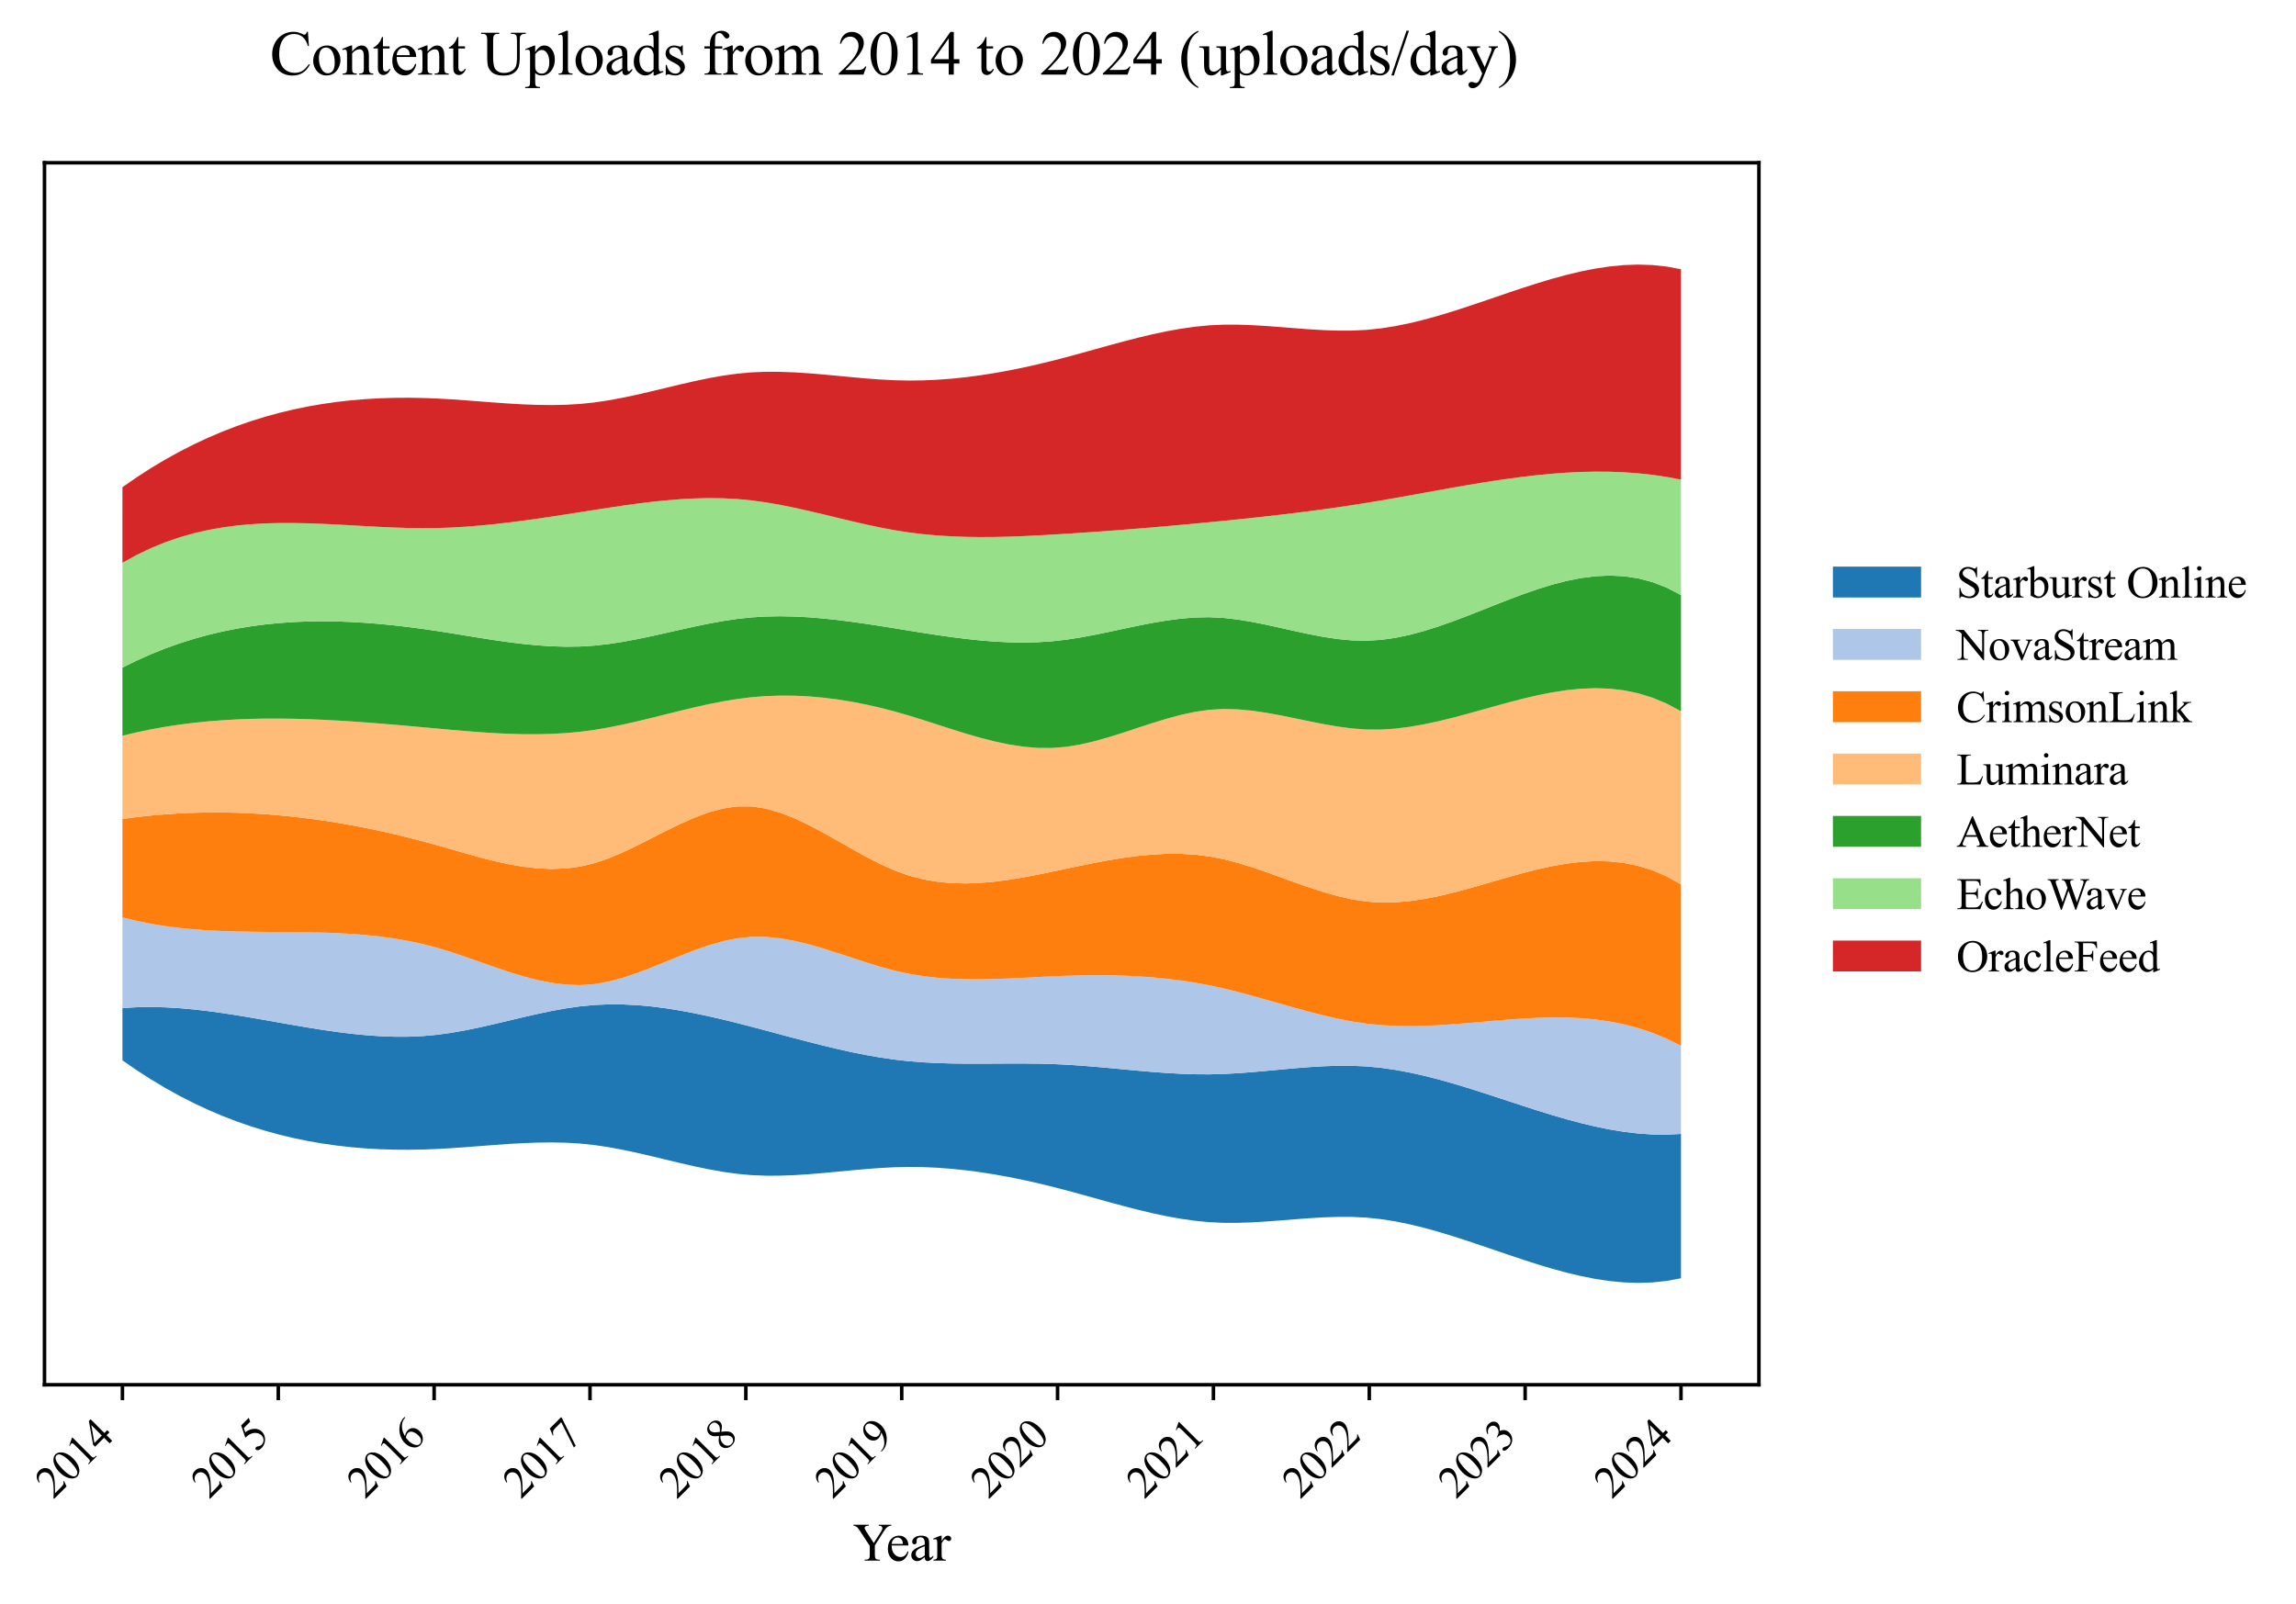 <?xml version="1.0" encoding="utf-8" standalone="no"?>
<!DOCTYPE svg PUBLIC "-//W3C//DTD SVG 1.1//EN"
  "http://www.w3.org/Graphics/SVG/1.1/DTD/svg11.dtd">
<svg xmlns:xlink="http://www.w3.org/1999/xlink" width="520.693pt" height="363.785pt" viewBox="0 0 520.693 363.785" xmlns="http://www.w3.org/2000/svg" version="1.1">
 <defs>
  <style type="text/css">*{stroke-linejoin: round; stroke-linecap: butt}</style>
 </defs>
 <g id="figure_1">
  <g id="patch_1">
   <path d="M 0 363.785 
L 520.693 363.785 
L 520.693 0 
L 0 0 
z
" style="fill: #ffffff"/>
  </g>
  <g id="axes_1">
   <g id="patch_2">
    <path d="M 10.092 314.121 
L 398.892 314.121 
L 398.892 36.921 
L 10.092 36.921 
z
" style="fill: #ffffff"/>
   </g>
   <g id="FillBetweenPolyCollection_1">
    <path d="M 27.765 228.68 
L 27.765 240.526 
L 31.007 242.773 
L 34.25 244.866 
L 37.493 246.807 
L 40.735 248.602 
L 43.978 250.254 
L 47.221 251.768 
L 50.464 253.148 
L 53.706 254.398 
L 56.949 255.523 
L 60.192 256.526 
L 63.434 257.412 
L 66.677 258.186 
L 69.92 258.85 
L 73.162 259.41 
L 76.405 259.87 
L 79.648 260.234 
L 82.891 260.507 
L 86.133 260.692 
L 89.376 260.793 
L 92.619 260.815 
L 95.861 260.763 
L 99.104 260.64 
L 102.347 260.456 
L 105.59 260.229 
L 108.832 259.981 
L 112.075 259.733 
L 115.318 259.505 
L 118.56 259.319 
L 121.803 259.196 
L 125.046 259.155 
L 128.288 259.219 
L 131.531 259.408 
L 134.774 259.743 
L 138.017 260.227 
L 141.259 260.83 
L 144.502 261.524 
L 147.745 262.275 
L 150.987 263.054 
L 154.23 263.83 
L 157.473 264.571 
L 160.715 265.247 
L 163.958 265.827 
L 167.201 266.279 
L 170.444 266.573 
L 173.686 266.704 
L 176.929 266.694 
L 180.172 266.572 
L 183.414 266.363 
L 186.657 266.094 
L 189.9 265.792 
L 193.142 265.483 
L 196.385 265.195 
L 199.628 264.952 
L 202.871 264.784 
L 206.113 264.714 
L 209.356 264.754 
L 212.599 264.899 
L 215.841 265.143 
L 219.084 265.482 
L 222.327 265.908 
L 225.569 266.417 
L 228.812 267.004 
L 232.055 267.663 
L 235.298 268.388 
L 238.54 269.173 
L 241.783 270.014 
L 245.026 270.894 
L 248.268 271.795 
L 251.511 272.696 
L 254.754 273.574 
L 257.997 274.411 
L 261.239 275.185 
L 264.482 275.876 
L 267.725 276.462 
L 270.967 276.924 
L 274.21 277.24 
L 277.453 277.394 
L 280.695 277.398 
L 283.938 277.286 
L 287.181 277.092 
L 290.424 276.848 
L 293.666 276.589 
L 296.909 276.346 
L 300.152 276.153 
L 303.394 276.044 
L 306.637 276.052 
L 309.88 276.209 
L 313.122 276.545 
L 316.365 277.054 
L 319.608 277.713 
L 322.851 278.501 
L 326.093 279.396 
L 329.336 280.377 
L 332.579 281.422 
L 335.821 282.508 
L 339.064 283.615 
L 342.307 284.721 
L 345.549 285.803 
L 348.792 286.841 
L 352.035 287.811 
L 355.278 288.694 
L 358.52 289.466 
L 361.763 290.107 
L 365.006 290.594 
L 368.248 290.906 
L 371.491 291.021 
L 374.734 290.917 
L 377.976 290.573 
L 381.219 289.967 
L 381.219 257.226 
L 381.219 257.226 
L 377.976 257.387 
L 374.734 257.348 
L 371.491 257.126 
L 368.248 256.74 
L 365.006 256.206 
L 361.763 255.543 
L 358.52 254.769 
L 355.278 253.901 
L 352.035 252.957 
L 348.792 251.956 
L 345.549 250.914 
L 342.307 249.851 
L 339.064 248.783 
L 335.821 247.728 
L 332.579 246.705 
L 329.336 245.731 
L 326.093 244.823 
L 322.851 244.001 
L 319.608 243.281 
L 316.365 242.681 
L 313.122 242.219 
L 309.88 241.914 
L 306.637 241.77 
L 303.394 241.765 
L 300.152 241.873 
L 296.909 242.069 
L 293.666 242.326 
L 290.424 242.619 
L 287.181 242.922 
L 283.938 243.208 
L 280.695 243.452 
L 277.453 243.629 
L 274.21 243.711 
L 270.967 243.689 
L 267.725 243.577 
L 264.482 243.393 
L 261.239 243.153 
L 257.997 242.875 
L 254.754 242.576 
L 251.511 242.273 
L 248.268 241.983 
L 245.026 241.724 
L 241.783 241.512 
L 238.54 241.364 
L 235.298 241.283 
L 232.055 241.253 
L 228.812 241.255 
L 225.569 241.273 
L 222.327 241.289 
L 219.084 241.285 
L 215.841 241.245 
L 212.599 241.15 
L 209.356 240.983 
L 206.113 240.726 
L 202.871 240.363 
L 199.628 239.892 
L 196.385 239.324 
L 193.142 238.674 
L 189.9 237.954 
L 186.657 237.178 
L 183.414 236.359 
L 180.172 235.511 
L 176.929 234.645 
L 173.686 233.776 
L 170.444 232.917 
L 167.201 232.081 
L 163.958 231.282 
L 160.715 230.533 
L 157.473 229.847 
L 154.23 229.239 
L 150.987 228.721 
L 147.745 228.308 
L 144.502 228.013 
L 141.259 227.85 
L 138.017 227.833 
L 134.774 227.974 
L 131.531 228.285 
L 128.288 228.751 
L 125.046 229.34 
L 121.803 230.022 
L 118.56 230.764 
L 115.318 231.535 
L 112.075 232.304 
L 108.832 233.04 
L 105.59 233.711 
L 102.347 234.286 
L 99.104 234.734 
L 95.861 235.027 
L 92.619 235.168 
L 89.376 235.169 
L 86.133 235.048 
L 82.891 234.818 
L 79.648 234.494 
L 76.405 234.091 
L 73.162 233.624 
L 69.92 233.108 
L 66.677 232.558 
L 63.434 231.988 
L 60.192 231.414 
L 56.949 230.85 
L 53.706 230.31 
L 50.464 229.811 
L 47.221 229.367 
L 43.978 228.992 
L 40.735 228.701 
L 37.493 228.51 
L 34.25 228.432 
L 31.007 228.484 
L 27.765 228.68 
z
" clip-path="url(#p80610f007e)" style="fill: #1f77b4"/>
   </g>
   <g id="FillBetweenPolyCollection_2">
    <path d="M 27.765 208.109 
L 27.765 228.68 
L 31.007 228.484 
L 34.25 228.432 
L 37.493 228.51 
L 40.735 228.701 
L 43.978 228.992 
L 47.221 229.367 
L 50.464 229.811 
L 53.706 230.31 
L 56.949 230.85 
L 60.192 231.414 
L 63.434 231.988 
L 66.677 232.558 
L 69.92 233.108 
L 73.162 233.624 
L 76.405 234.091 
L 79.648 234.494 
L 82.891 234.818 
L 86.133 235.048 
L 89.376 235.169 
L 92.619 235.168 
L 95.861 235.027 
L 99.104 234.734 
L 102.347 234.286 
L 105.59 233.711 
L 108.832 233.04 
L 112.075 232.304 
L 115.318 231.535 
L 118.56 230.764 
L 121.803 230.022 
L 125.046 229.34 
L 128.288 228.751 
L 131.531 228.285 
L 134.774 227.974 
L 138.017 227.833 
L 141.259 227.85 
L 144.502 228.013 
L 147.745 228.308 
L 150.987 228.721 
L 154.23 229.239 
L 157.473 229.847 
L 160.715 230.533 
L 163.958 231.282 
L 167.201 232.081 
L 170.444 232.917 
L 173.686 233.776 
L 176.929 234.645 
L 180.172 235.511 
L 183.414 236.359 
L 186.657 237.178 
L 189.9 237.954 
L 193.142 238.674 
L 196.385 239.324 
L 199.628 239.892 
L 202.871 240.363 
L 206.113 240.726 
L 209.356 240.983 
L 212.599 241.15 
L 215.841 241.245 
L 219.084 241.285 
L 222.327 241.289 
L 225.569 241.273 
L 228.812 241.255 
L 232.055 241.253 
L 235.298 241.283 
L 238.54 241.364 
L 241.783 241.512 
L 245.026 241.724 
L 248.268 241.983 
L 251.511 242.273 
L 254.754 242.576 
L 257.997 242.875 
L 261.239 243.153 
L 264.482 243.393 
L 267.725 243.577 
L 270.967 243.689 
L 274.21 243.711 
L 277.453 243.629 
L 280.695 243.452 
L 283.938 243.208 
L 287.181 242.922 
L 290.424 242.619 
L 293.666 242.326 
L 296.909 242.069 
L 300.152 241.873 
L 303.394 241.765 
L 306.637 241.77 
L 309.88 241.914 
L 313.122 242.219 
L 316.365 242.681 
L 319.608 243.281 
L 322.851 244.001 
L 326.093 244.823 
L 329.336 245.731 
L 332.579 246.705 
L 335.821 247.728 
L 339.064 248.783 
L 342.307 249.851 
L 345.549 250.914 
L 348.792 251.956 
L 352.035 252.957 
L 355.278 253.901 
L 358.52 254.769 
L 361.763 255.543 
L 365.006 256.206 
L 368.248 256.74 
L 371.491 257.126 
L 374.734 257.348 
L 377.976 257.387 
L 381.219 257.226 
L 381.219 237.233 
L 381.219 237.233 
L 377.976 235.626 
L 374.734 234.291 
L 371.491 233.208 
L 368.248 232.355 
L 365.006 231.711 
L 361.763 231.254 
L 358.52 230.964 
L 355.278 230.819 
L 352.035 230.799 
L 348.792 230.882 
L 345.549 231.046 
L 342.307 231.271 
L 339.064 231.536 
L 335.821 231.819 
L 332.579 232.1 
L 329.336 232.356 
L 326.093 232.567 
L 322.851 232.712 
L 319.608 232.77 
L 316.365 232.719 
L 313.122 232.538 
L 309.88 232.206 
L 306.637 231.716 
L 303.394 231.088 
L 300.152 230.349 
L 296.909 229.524 
L 293.666 228.639 
L 290.424 227.72 
L 287.181 226.791 
L 283.938 225.88 
L 280.695 225.011 
L 277.453 224.21 
L 274.21 223.503 
L 270.967 222.904 
L 267.725 222.408 
L 264.482 222.009 
L 261.239 221.699 
L 257.997 221.472 
L 254.754 221.322 
L 251.511 221.241 
L 248.268 221.222 
L 245.026 221.26 
L 241.783 221.348 
L 238.54 221.478 
L 235.298 221.637 
L 232.055 221.806 
L 228.812 221.961 
L 225.569 222.083 
L 222.327 222.149 
L 219.084 222.138 
L 215.841 222.029 
L 212.599 221.801 
L 209.356 221.431 
L 206.113 220.899 
L 202.871 220.185 
L 199.628 219.303 
L 196.385 218.307 
L 193.142 217.247 
L 189.9 216.178 
L 186.657 215.151 
L 183.414 214.219 
L 180.172 213.435 
L 176.929 212.852 
L 173.686 212.522 
L 170.444 212.498 
L 167.201 212.829 
L 163.958 213.496 
L 160.715 214.432 
L 157.473 215.566 
L 154.23 216.83 
L 150.987 218.154 
L 147.745 219.468 
L 144.502 220.703 
L 141.259 221.789 
L 138.017 222.657 
L 134.774 223.237 
L 131.531 223.467 
L 128.288 223.353 
L 125.046 222.945 
L 121.803 222.291 
L 118.56 221.442 
L 115.318 220.446 
L 112.075 219.353 
L 108.832 218.212 
L 105.59 217.072 
L 102.347 215.983 
L 99.104 214.994 
L 95.861 214.149 
L 92.619 213.451 
L 89.376 212.886 
L 86.133 212.44 
L 82.891 212.098 
L 79.648 211.845 
L 76.405 211.667 
L 73.162 211.55 
L 69.92 211.478 
L 66.677 211.438 
L 63.434 211.414 
L 60.192 211.393 
L 56.949 211.359 
L 53.706 211.299 
L 50.464 211.197 
L 47.221 211.04 
L 43.978 210.812 
L 40.735 210.499 
L 37.493 210.087 
L 34.25 209.561 
L 31.007 208.906 
L 27.765 208.109 
z
" clip-path="url(#p80610f007e)" style="fill: #aec7e8"/>
   </g>
   <g id="FillBetweenPolyCollection_3">
    <path d="M 27.765 185.773 
L 27.765 208.109 
L 31.007 208.906 
L 34.25 209.561 
L 37.493 210.087 
L 40.735 210.499 
L 43.978 210.812 
L 47.221 211.04 
L 50.464 211.197 
L 53.706 211.299 
L 56.949 211.359 
L 60.192 211.393 
L 63.434 211.414 
L 66.677 211.438 
L 69.92 211.478 
L 73.162 211.55 
L 76.405 211.667 
L 79.648 211.845 
L 82.891 212.098 
L 86.133 212.44 
L 89.376 212.886 
L 92.619 213.451 
L 95.861 214.149 
L 99.104 214.994 
L 102.347 215.983 
L 105.59 217.072 
L 108.832 218.212 
L 112.075 219.353 
L 115.318 220.446 
L 118.56 221.442 
L 121.803 222.291 
L 125.046 222.945 
L 128.288 223.353 
L 131.531 223.467 
L 134.774 223.237 
L 138.017 222.657 
L 141.259 221.789 
L 144.502 220.703 
L 147.745 219.468 
L 150.987 218.154 
L 154.23 216.83 
L 157.473 215.566 
L 160.715 214.432 
L 163.958 213.496 
L 167.201 212.829 
L 170.444 212.498 
L 173.686 212.522 
L 176.929 212.852 
L 180.172 213.435 
L 183.414 214.219 
L 186.657 215.151 
L 189.9 216.178 
L 193.142 217.247 
L 196.385 218.307 
L 199.628 219.303 
L 202.871 220.185 
L 206.113 220.899 
L 209.356 221.431 
L 212.599 221.801 
L 215.841 222.029 
L 219.084 222.138 
L 222.327 222.149 
L 225.569 222.083 
L 228.812 221.961 
L 232.055 221.806 
L 235.298 221.637 
L 238.54 221.478 
L 241.783 221.348 
L 245.026 221.26 
L 248.268 221.222 
L 251.511 221.241 
L 254.754 221.322 
L 257.997 221.472 
L 261.239 221.699 
L 264.482 222.009 
L 267.725 222.408 
L 270.967 222.904 
L 274.21 223.503 
L 277.453 224.21 
L 280.695 225.011 
L 283.938 225.88 
L 287.181 226.791 
L 290.424 227.72 
L 293.666 228.639 
L 296.909 229.524 
L 300.152 230.349 
L 303.394 231.088 
L 306.637 231.716 
L 309.88 232.206 
L 313.122 232.538 
L 316.365 232.719 
L 319.608 232.77 
L 322.851 232.712 
L 326.093 232.567 
L 329.336 232.356 
L 332.579 232.1 
L 335.821 231.819 
L 339.064 231.536 
L 342.307 231.271 
L 345.549 231.046 
L 348.792 230.882 
L 352.035 230.799 
L 355.278 230.819 
L 358.52 230.964 
L 361.763 231.254 
L 365.006 231.711 
L 368.248 232.355 
L 371.491 233.208 
L 374.734 234.291 
L 377.976 235.626 
L 381.219 237.233 
L 381.219 200.606 
L 381.219 200.606 
L 377.976 198.801 
L 374.734 197.412 
L 371.491 196.405 
L 368.248 195.745 
L 365.006 195.399 
L 361.763 195.332 
L 358.52 195.511 
L 355.278 195.901 
L 352.035 196.469 
L 348.792 197.18 
L 345.549 198 
L 342.307 198.896 
L 339.064 199.833 
L 335.821 200.777 
L 332.579 201.694 
L 329.336 202.551 
L 326.093 203.313 
L 322.851 203.945 
L 319.608 204.415 
L 316.365 204.688 
L 313.122 204.73 
L 309.88 204.507 
L 306.637 204.008 
L 303.394 203.276 
L 300.152 202.36 
L 296.909 201.308 
L 293.666 200.17 
L 290.424 198.994 
L 287.181 197.829 
L 283.938 196.725 
L 280.695 195.731 
L 277.453 194.894 
L 274.21 194.265 
L 270.967 193.867 
L 267.725 193.68 
L 264.482 193.683 
L 261.239 193.851 
L 257.997 194.163 
L 254.754 194.594 
L 251.511 195.122 
L 248.268 195.725 
L 245.026 196.379 
L 241.783 197.061 
L 238.54 197.748 
L 235.298 198.414 
L 232.055 199.031 
L 228.812 199.568 
L 225.569 199.996 
L 222.327 200.285 
L 219.084 200.406 
L 215.841 200.328 
L 212.599 200.024 
L 209.356 199.462 
L 206.113 198.614 
L 202.871 197.451 
L 199.628 196 
L 196.385 194.336 
L 193.142 192.54 
L 189.9 190.691 
L 186.657 188.868 
L 183.414 187.151 
L 180.172 185.618 
L 176.929 184.35 
L 173.686 183.426 
L 170.444 182.925 
L 167.201 182.92 
L 163.958 183.399 
L 160.715 184.279 
L 157.473 185.477 
L 154.23 186.911 
L 150.987 188.498 
L 147.745 190.154 
L 144.502 191.796 
L 141.259 193.343 
L 138.017 194.709 
L 134.774 195.813 
L 131.531 196.579 
L 128.288 197.001 
L 125.046 197.119 
L 121.803 196.971 
L 118.56 196.595 
L 115.318 196.031 
L 112.075 195.316 
L 108.832 194.49 
L 105.59 193.59 
L 102.347 192.657 
L 99.104 191.728 
L 95.861 190.838 
L 92.619 190 
L 89.376 189.215 
L 86.133 188.484 
L 82.891 187.807 
L 79.648 187.187 
L 76.405 186.623 
L 73.162 186.118 
L 69.92 185.672 
L 66.677 185.286 
L 63.434 184.962 
L 60.192 184.701 
L 56.949 184.503 
L 53.706 184.37 
L 50.464 184.303 
L 47.221 184.303 
L 43.978 184.372 
L 40.735 184.509 
L 37.493 184.717 
L 34.25 184.996 
L 31.007 185.348 
L 27.765 185.773 
z
" clip-path="url(#p80610f007e)" style="fill: #ff7f0e"/>
   </g>
   <g id="FillBetweenPolyCollection_4">
    <path d="M 27.765 166.893 
L 27.765 185.773 
L 31.007 185.348 
L 34.25 184.996 
L 37.493 184.717 
L 40.735 184.509 
L 43.978 184.372 
L 47.221 184.303 
L 50.464 184.303 
L 53.706 184.37 
L 56.949 184.503 
L 60.192 184.701 
L 63.434 184.962 
L 66.677 185.286 
L 69.92 185.672 
L 73.162 186.118 
L 76.405 186.623 
L 79.648 187.187 
L 82.891 187.807 
L 86.133 188.484 
L 89.376 189.215 
L 92.619 190 
L 95.861 190.838 
L 99.104 191.728 
L 102.347 192.657 
L 105.59 193.59 
L 108.832 194.49 
L 112.075 195.316 
L 115.318 196.031 
L 118.56 196.595 
L 121.803 196.971 
L 125.046 197.119 
L 128.288 197.001 
L 131.531 196.579 
L 134.774 195.813 
L 138.017 194.709 
L 141.259 193.343 
L 144.502 191.796 
L 147.745 190.154 
L 150.987 188.498 
L 154.23 186.911 
L 157.473 185.477 
L 160.715 184.279 
L 163.958 183.399 
L 167.201 182.92 
L 170.444 182.925 
L 173.686 183.426 
L 176.929 184.35 
L 180.172 185.618 
L 183.414 187.151 
L 186.657 188.868 
L 189.9 190.691 
L 193.142 192.54 
L 196.385 194.336 
L 199.628 196 
L 202.871 197.451 
L 206.113 198.614 
L 209.356 199.462 
L 212.599 200.024 
L 215.841 200.328 
L 219.084 200.406 
L 222.327 200.285 
L 225.569 199.996 
L 228.812 199.568 
L 232.055 199.031 
L 235.298 198.414 
L 238.54 197.748 
L 241.783 197.061 
L 245.026 196.379 
L 248.268 195.725 
L 251.511 195.122 
L 254.754 194.594 
L 257.997 194.163 
L 261.239 193.851 
L 264.482 193.683 
L 267.725 193.68 
L 270.967 193.867 
L 274.21 194.265 
L 277.453 194.894 
L 280.695 195.731 
L 283.938 196.725 
L 287.181 197.829 
L 290.424 198.994 
L 293.666 200.17 
L 296.909 201.308 
L 300.152 202.36 
L 303.394 203.276 
L 306.637 204.008 
L 309.88 204.507 
L 313.122 204.73 
L 316.365 204.688 
L 319.608 204.415 
L 322.851 203.945 
L 326.093 203.313 
L 329.336 202.551 
L 332.579 201.694 
L 335.821 200.777 
L 339.064 199.833 
L 342.307 198.896 
L 345.549 198 
L 348.792 197.18 
L 352.035 196.469 
L 355.278 195.901 
L 358.52 195.511 
L 361.763 195.332 
L 365.006 195.399 
L 368.248 195.745 
L 371.491 196.405 
L 374.734 197.412 
L 377.976 198.801 
L 381.219 200.606 
L 381.219 161.341 
L 381.219 161.341 
L 377.976 159.607 
L 374.734 158.258 
L 371.491 157.264 
L 368.248 156.595 
L 365.006 156.22 
L 361.763 156.109 
L 358.52 156.232 
L 355.278 156.558 
L 352.035 157.057 
L 348.792 157.698 
L 345.549 158.452 
L 342.307 159.288 
L 339.064 160.176 
L 335.821 161.085 
L 332.579 161.984 
L 329.336 162.845 
L 326.093 163.636 
L 322.851 164.327 
L 319.608 164.888 
L 316.365 165.288 
L 313.122 165.497 
L 309.88 165.485 
L 306.637 165.245 
L 303.394 164.819 
L 300.152 164.26 
L 296.909 163.617 
L 293.666 162.94 
L 290.424 162.281 
L 287.181 161.69 
L 283.938 161.217 
L 280.695 160.914 
L 277.453 160.83 
L 274.21 161.016 
L 270.967 161.484 
L 267.725 162.185 
L 264.482 163.063 
L 261.239 164.06 
L 257.997 165.121 
L 254.754 166.19 
L 251.511 167.21 
L 248.268 168.125 
L 245.026 168.879 
L 241.783 169.416 
L 238.54 169.68 
L 235.298 169.656 
L 232.055 169.375 
L 228.812 168.875 
L 225.569 168.193 
L 222.327 167.365 
L 219.084 166.428 
L 215.841 165.418 
L 212.599 164.373 
L 209.356 163.329 
L 206.113 162.323 
L 202.871 161.39 
L 199.628 160.552 
L 196.385 159.815 
L 193.142 159.183 
L 189.9 158.663 
L 186.657 158.258 
L 183.414 157.975 
L 180.172 157.819 
L 176.929 157.795 
L 173.686 157.907 
L 170.444 158.162 
L 167.201 158.563 
L 163.958 159.097 
L 160.715 159.738 
L 157.473 160.461 
L 154.23 161.238 
L 150.987 162.044 
L 147.745 162.852 
L 144.502 163.635 
L 141.259 164.368 
L 138.017 165.024 
L 134.774 165.577 
L 131.531 166.003 
L 128.288 166.299 
L 125.046 166.48 
L 121.803 166.558 
L 118.56 166.545 
L 115.318 166.453 
L 112.075 166.297 
L 108.832 166.087 
L 105.59 165.837 
L 102.347 165.56 
L 99.104 165.267 
L 95.861 164.972 
L 92.619 164.68 
L 89.376 164.397 
L 86.133 164.128 
L 82.891 163.876 
L 79.648 163.647 
L 76.405 163.446 
L 73.162 163.276 
L 69.92 163.144 
L 66.677 163.052 
L 63.434 163.007 
L 60.192 163.013 
L 56.949 163.074 
L 53.706 163.195 
L 50.464 163.381 
L 47.221 163.636 
L 43.978 163.966 
L 40.735 164.375 
L 37.493 164.867 
L 34.25 165.448 
L 31.007 166.121 
L 27.765 166.893 
z
" clip-path="url(#p80610f007e)" style="fill: #ffbb78"/>
   </g>
   <g id="FillBetweenPolyCollection_5">
    <path d="M 27.765 151.436 
L 27.765 166.893 
L 31.007 166.121 
L 34.25 165.448 
L 37.493 164.867 
L 40.735 164.375 
L 43.978 163.966 
L 47.221 163.636 
L 50.464 163.381 
L 53.706 163.195 
L 56.949 163.074 
L 60.192 163.013 
L 63.434 163.007 
L 66.677 163.052 
L 69.92 163.144 
L 73.162 163.276 
L 76.405 163.446 
L 79.648 163.647 
L 82.891 163.876 
L 86.133 164.128 
L 89.376 164.397 
L 92.619 164.68 
L 95.861 164.972 
L 99.104 165.267 
L 102.347 165.56 
L 105.59 165.837 
L 108.832 166.087 
L 112.075 166.297 
L 115.318 166.453 
L 118.56 166.545 
L 121.803 166.558 
L 125.046 166.48 
L 128.288 166.299 
L 131.531 166.003 
L 134.774 165.577 
L 138.017 165.024 
L 141.259 164.368 
L 144.502 163.635 
L 147.745 162.852 
L 150.987 162.044 
L 154.23 161.238 
L 157.473 160.461 
L 160.715 159.738 
L 163.958 159.097 
L 167.201 158.563 
L 170.444 158.162 
L 173.686 157.907 
L 176.929 157.795 
L 180.172 157.819 
L 183.414 157.975 
L 186.657 158.258 
L 189.9 158.663 
L 193.142 159.183 
L 196.385 159.815 
L 199.628 160.552 
L 202.871 161.39 
L 206.113 162.323 
L 209.356 163.329 
L 212.599 164.373 
L 215.841 165.418 
L 219.084 166.428 
L 222.327 167.365 
L 225.569 168.193 
L 228.812 168.875 
L 232.055 169.375 
L 235.298 169.656 
L 238.54 169.68 
L 241.783 169.416 
L 245.026 168.879 
L 248.268 168.125 
L 251.511 167.21 
L 254.754 166.19 
L 257.997 165.121 
L 261.239 164.06 
L 264.482 163.063 
L 267.725 162.185 
L 270.967 161.484 
L 274.21 161.016 
L 277.453 160.83 
L 280.695 160.914 
L 283.938 161.217 
L 287.181 161.69 
L 290.424 162.281 
L 293.666 162.94 
L 296.909 163.617 
L 300.152 164.26 
L 303.394 164.819 
L 306.637 165.245 
L 309.88 165.485 
L 313.122 165.497 
L 316.365 165.288 
L 319.608 164.888 
L 322.851 164.327 
L 326.093 163.636 
L 329.336 162.845 
L 332.579 161.984 
L 335.821 161.085 
L 339.064 160.176 
L 342.307 159.288 
L 345.549 158.452 
L 348.792 157.698 
L 352.035 157.057 
L 355.278 156.558 
L 358.52 156.232 
L 361.763 156.109 
L 365.006 156.22 
L 368.248 156.595 
L 371.491 157.264 
L 374.734 158.258 
L 377.976 159.607 
L 381.219 161.341 
L 381.219 134.986 
L 381.219 134.986 
L 377.976 133.294 
L 374.734 132.04 
L 371.491 131.19 
L 368.248 130.709 
L 365.006 130.562 
L 361.763 130.713 
L 358.52 131.129 
L 355.278 131.774 
L 352.035 132.613 
L 348.792 133.612 
L 345.549 134.736 
L 342.307 135.949 
L 339.064 137.217 
L 335.821 138.505 
L 332.579 139.779 
L 329.336 141.002 
L 326.093 142.141 
L 322.851 143.16 
L 319.608 144.025 
L 316.365 144.701 
L 313.122 145.152 
L 309.88 145.345 
L 306.637 145.268 
L 303.394 144.962 
L 300.152 144.477 
L 296.909 143.861 
L 293.666 143.164 
L 290.424 142.435 
L 287.181 141.721 
L 283.938 141.073 
L 280.695 140.538 
L 277.453 140.166 
L 274.21 140.006 
L 270.967 140.076 
L 267.725 140.343 
L 264.482 140.77 
L 261.239 141.32 
L 257.997 141.956 
L 254.754 142.639 
L 251.511 143.333 
L 248.268 144.001 
L 245.026 144.605 
L 241.783 145.108 
L 238.54 145.472 
L 235.298 145.684 
L 232.055 145.755 
L 228.812 145.7 
L 225.569 145.535 
L 222.327 145.274 
L 219.084 144.932 
L 215.841 144.524 
L 212.599 144.064 
L 209.356 143.568 
L 206.113 143.049 
L 202.871 142.523 
L 199.628 142.005 
L 196.385 141.508 
L 193.142 141.048 
L 189.9 140.638 
L 186.657 140.293 
L 183.414 140.028 
L 180.172 139.856 
L 176.929 139.792 
L 173.686 139.851 
L 170.444 140.046 
L 167.201 140.391 
L 163.958 140.874 
L 160.715 141.466 
L 157.473 142.136 
L 154.23 142.853 
L 150.987 143.587 
L 147.745 144.309 
L 144.502 144.986 
L 141.259 145.59 
L 138.017 146.09 
L 134.774 146.455 
L 131.531 146.658 
L 128.288 146.7 
L 125.046 146.603 
L 121.803 146.384 
L 118.56 146.065 
L 115.318 145.665 
L 112.075 145.203 
L 108.832 144.699 
L 105.59 144.174 
L 102.347 143.647 
L 99.104 143.137 
L 95.861 142.664 
L 92.619 142.237 
L 89.376 141.861 
L 86.133 141.541 
L 82.891 141.282 
L 79.648 141.091 
L 76.405 140.972 
L 73.162 140.93 
L 69.92 140.971 
L 66.677 141.099 
L 63.434 141.322 
L 60.192 141.642 
L 56.949 142.067 
L 53.706 142.601 
L 50.464 143.249 
L 47.221 144.017 
L 43.978 144.91 
L 40.735 145.934 
L 37.493 147.092 
L 34.25 148.392 
L 31.007 149.838 
L 27.765 151.436 
z
" clip-path="url(#p80610f007e)" style="fill: #2ca02c"/>
   </g>
   <g id="FillBetweenPolyCollection_6">
    <path d="M 27.765 127.669 
L 27.765 151.436 
L 31.007 149.838 
L 34.25 148.392 
L 37.493 147.092 
L 40.735 145.934 
L 43.978 144.91 
L 47.221 144.017 
L 50.464 143.249 
L 53.706 142.601 
L 56.949 142.067 
L 60.192 141.642 
L 63.434 141.322 
L 66.677 141.099 
L 69.92 140.971 
L 73.162 140.93 
L 76.405 140.972 
L 79.648 141.091 
L 82.891 141.282 
L 86.133 141.541 
L 89.376 141.861 
L 92.619 142.237 
L 95.861 142.664 
L 99.104 143.137 
L 102.347 143.647 
L 105.59 144.174 
L 108.832 144.699 
L 112.075 145.203 
L 115.318 145.665 
L 118.56 146.065 
L 121.803 146.384 
L 125.046 146.603 
L 128.288 146.7 
L 131.531 146.658 
L 134.774 146.455 
L 138.017 146.09 
L 141.259 145.59 
L 144.502 144.986 
L 147.745 144.309 
L 150.987 143.587 
L 154.23 142.853 
L 157.473 142.136 
L 160.715 141.466 
L 163.958 140.874 
L 167.201 140.391 
L 170.444 140.046 
L 173.686 139.851 
L 176.929 139.792 
L 180.172 139.856 
L 183.414 140.028 
L 186.657 140.293 
L 189.9 140.638 
L 193.142 141.048 
L 196.385 141.508 
L 199.628 142.005 
L 202.871 142.523 
L 206.113 143.049 
L 209.356 143.568 
L 212.599 144.064 
L 215.841 144.524 
L 219.084 144.932 
L 222.327 145.274 
L 225.569 145.535 
L 228.812 145.7 
L 232.055 145.755 
L 235.298 145.684 
L 238.54 145.472 
L 241.783 145.108 
L 245.026 144.605 
L 248.268 144.001 
L 251.511 143.333 
L 254.754 142.639 
L 257.997 141.956 
L 261.239 141.32 
L 264.482 140.77 
L 267.725 140.343 
L 270.967 140.076 
L 274.21 140.006 
L 277.453 140.166 
L 280.695 140.538 
L 283.938 141.073 
L 287.181 141.721 
L 290.424 142.435 
L 293.666 143.164 
L 296.909 143.861 
L 300.152 144.477 
L 303.394 144.962 
L 306.637 145.268 
L 309.88 145.345 
L 313.122 145.152 
L 316.365 144.701 
L 319.608 144.025 
L 322.851 143.16 
L 326.093 142.141 
L 329.336 141.002 
L 332.579 139.779 
L 335.821 138.505 
L 339.064 137.217 
L 342.307 135.949 
L 345.549 134.736 
L 348.792 133.612 
L 352.035 132.613 
L 355.278 131.774 
L 358.52 131.129 
L 361.763 130.713 
L 365.006 130.562 
L 368.248 130.709 
L 371.491 131.19 
L 374.734 132.04 
L 377.976 133.294 
L 381.219 134.986 
L 381.219 108.797 
L 381.219 108.797 
L 377.976 108.188 
L 374.734 107.713 
L 371.491 107.363 
L 368.248 107.13 
L 365.006 107.007 
L 361.763 106.985 
L 358.52 107.058 
L 355.278 107.216 
L 352.035 107.453 
L 348.792 107.76 
L 345.549 108.13 
L 342.307 108.554 
L 339.064 109.025 
L 335.821 109.535 
L 332.579 110.076 
L 329.336 110.64 
L 326.093 111.22 
L 322.851 111.807 
L 319.608 112.393 
L 316.365 112.972 
L 313.122 113.535 
L 309.88 114.073 
L 306.637 114.583 
L 303.394 115.065 
L 300.152 115.521 
L 296.909 115.952 
L 293.666 116.362 
L 290.424 116.752 
L 287.181 117.123 
L 283.938 117.478 
L 280.695 117.819 
L 277.453 118.148 
L 274.21 118.465 
L 270.967 118.774 
L 267.725 119.073 
L 264.482 119.361 
L 261.239 119.64 
L 257.997 119.908 
L 254.754 120.165 
L 251.511 120.412 
L 248.268 120.646 
L 245.026 120.869 
L 241.783 121.079 
L 238.54 121.277 
L 235.298 121.458 
L 232.055 121.614 
L 228.812 121.733 
L 225.569 121.808 
L 222.327 121.828 
L 219.084 121.784 
L 215.841 121.666 
L 212.599 121.465 
L 209.356 121.172 
L 206.113 120.776 
L 202.871 120.27 
L 199.628 119.66 
L 196.385 118.97 
L 193.142 118.225 
L 189.9 117.449 
L 186.657 116.666 
L 183.414 115.901 
L 180.172 115.179 
L 176.929 114.523 
L 173.686 113.959 
L 170.444 113.51 
L 167.201 113.201 
L 163.958 113.032 
L 160.715 112.992 
L 157.473 113.066 
L 154.23 113.242 
L 150.987 113.506 
L 147.745 113.845 
L 144.502 114.245 
L 141.259 114.692 
L 138.017 115.174 
L 134.774 115.676 
L 131.531 116.186 
L 128.288 116.693 
L 125.046 117.189 
L 121.803 117.667 
L 118.56 118.117 
L 115.318 118.532 
L 112.075 118.903 
L 108.832 119.221 
L 105.59 119.48 
L 102.347 119.669 
L 99.104 119.782 
L 95.861 119.812 
L 92.619 119.768 
L 89.376 119.666 
L 86.133 119.521 
L 82.891 119.349 
L 79.648 119.166 
L 76.405 118.989 
L 73.162 118.832 
L 69.92 118.712 
L 66.677 118.644 
L 63.434 118.644 
L 60.192 118.728 
L 56.949 118.912 
L 53.706 119.212 
L 50.464 119.643 
L 47.221 120.222 
L 43.978 120.963 
L 40.735 121.883 
L 37.493 122.998 
L 34.25 124.324 
L 31.007 125.875 
L 27.765 127.669 
z
" clip-path="url(#p80610f007e)" style="fill: #98df8a"/>
   </g>
   <g id="FillBetweenPolyCollection_7">
    <path d="M 27.765 110.517 
L 27.765 127.669 
L 31.007 125.875 
L 34.25 124.324 
L 37.493 122.998 
L 40.735 121.883 
L 43.978 120.963 
L 47.221 120.222 
L 50.464 119.643 
L 53.706 119.212 
L 56.949 118.912 
L 60.192 118.728 
L 63.434 118.644 
L 66.677 118.644 
L 69.92 118.712 
L 73.162 118.832 
L 76.405 118.989 
L 79.648 119.166 
L 82.891 119.349 
L 86.133 119.521 
L 89.376 119.666 
L 92.619 119.768 
L 95.861 119.812 
L 99.104 119.782 
L 102.347 119.669 
L 105.59 119.48 
L 108.832 119.221 
L 112.075 118.903 
L 115.318 118.532 
L 118.56 118.117 
L 121.803 117.667 
L 125.046 117.189 
L 128.288 116.693 
L 131.531 116.186 
L 134.774 115.676 
L 138.017 115.174 
L 141.259 114.692 
L 144.502 114.245 
L 147.745 113.845 
L 150.987 113.506 
L 154.23 113.242 
L 157.473 113.066 
L 160.715 112.992 
L 163.958 113.032 
L 167.201 113.201 
L 170.444 113.51 
L 173.686 113.959 
L 176.929 114.523 
L 180.172 115.179 
L 183.414 115.901 
L 186.657 116.666 
L 189.9 117.449 
L 193.142 118.225 
L 196.385 118.97 
L 199.628 119.66 
L 202.871 120.27 
L 206.113 120.776 
L 209.356 121.172 
L 212.599 121.465 
L 215.841 121.666 
L 219.084 121.784 
L 222.327 121.828 
L 225.569 121.808 
L 228.812 121.733 
L 232.055 121.614 
L 235.298 121.458 
L 238.54 121.277 
L 241.783 121.079 
L 245.026 120.869 
L 248.268 120.646 
L 251.511 120.412 
L 254.754 120.165 
L 257.997 119.908 
L 261.239 119.64 
L 264.482 119.361 
L 267.725 119.073 
L 270.967 118.774 
L 274.21 118.465 
L 277.453 118.148 
L 280.695 117.819 
L 283.938 117.478 
L 287.181 117.123 
L 290.424 116.752 
L 293.666 116.362 
L 296.909 115.952 
L 300.152 115.521 
L 303.394 115.065 
L 306.637 114.583 
L 309.88 114.073 
L 313.122 113.535 
L 316.365 112.972 
L 319.608 112.393 
L 322.851 111.807 
L 326.093 111.22 
L 329.336 110.64 
L 332.579 110.076 
L 335.821 109.535 
L 339.064 109.025 
L 342.307 108.554 
L 345.549 108.13 
L 348.792 107.76 
L 352.035 107.453 
L 355.278 107.216 
L 358.52 107.058 
L 361.763 106.985 
L 365.006 107.007 
L 368.248 107.13 
L 371.491 107.363 
L 374.734 107.713 
L 377.976 108.188 
L 381.219 108.797 
L 381.219 61.076 
L 381.219 61.076 
L 377.976 60.469 
L 374.734 60.125 
L 371.491 60.021 
L 368.248 60.136 
L 365.006 60.448 
L 361.763 60.935 
L 358.52 61.576 
L 355.278 62.349 
L 352.035 63.231 
L 348.792 64.202 
L 345.549 65.239 
L 342.307 66.322 
L 339.064 67.427 
L 335.821 68.534 
L 332.579 69.621 
L 329.336 70.665 
L 326.093 71.646 
L 322.851 72.542 
L 319.608 73.33 
L 316.365 73.989 
L 313.122 74.497 
L 309.88 74.833 
L 306.637 74.991 
L 303.394 74.998 
L 300.152 74.889 
L 296.909 74.697 
L 293.666 74.454 
L 290.424 74.194 
L 287.181 73.95 
L 283.938 73.756 
L 280.695 73.645 
L 277.453 73.649 
L 274.21 73.802 
L 270.967 74.118 
L 267.725 74.58 
L 264.482 75.167 
L 261.239 75.857 
L 257.997 76.631 
L 254.754 77.468 
L 251.511 78.347 
L 248.268 79.247 
L 245.026 80.148 
L 241.783 81.029 
L 238.54 81.869 
L 235.298 82.655 
L 232.055 83.38 
L 228.812 84.038 
L 225.569 84.625 
L 222.327 85.134 
L 219.084 85.561 
L 215.841 85.899 
L 212.599 86.143 
L 209.356 86.288 
L 206.113 86.328 
L 202.871 86.259 
L 199.628 86.09 
L 196.385 85.848 
L 193.142 85.559 
L 189.9 85.251 
L 186.657 84.949 
L 183.414 84.68 
L 180.172 84.471 
L 176.929 84.348 
L 173.686 84.339 
L 170.444 84.469 
L 167.201 84.764 
L 163.958 85.216 
L 160.715 85.795 
L 157.473 86.471 
L 154.23 87.212 
L 150.987 87.988 
L 147.745 88.767 
L 144.502 89.519 
L 141.259 90.212 
L 138.017 90.816 
L 134.774 91.299 
L 131.531 91.634 
L 128.288 91.823 
L 125.046 91.887 
L 121.803 91.847 
L 118.56 91.723 
L 115.318 91.537 
L 112.075 91.31 
L 108.832 91.061 
L 105.59 90.814 
L 102.347 90.587 
L 99.104 90.402 
L 95.861 90.279 
L 92.619 90.227 
L 89.376 90.249 
L 86.133 90.351 
L 82.891 90.536 
L 79.648 90.808 
L 76.405 91.172 
L 73.162 91.632 
L 69.92 92.192 
L 66.677 92.857 
L 63.434 93.63 
L 60.192 94.516 
L 56.949 95.52 
L 53.706 96.644 
L 50.464 97.894 
L 47.221 99.274 
L 43.978 100.788 
L 40.735 102.441 
L 37.493 104.235 
L 34.25 106.177 
L 31.007 108.269 
L 27.765 110.517 
z
" clip-path="url(#p80610f007e)" style="fill: #d62728"/>
   </g>
   <g id="matplotlib.axis_1">
    <g id="xtick_1">
     <g id="line2d_1">
      <defs>
       <path id="mc619b9255c" d="M 0 0 
L 0 3.5 
" style="stroke: #000000; stroke-width: 0.8"/>
      </defs>
      <g>
       <use xlink:href="#mc619b9255c" x="27.765" y="314.121" style="stroke: #000000; stroke-width: 0.8"/>
      </g>
     </g>
     <g id="text_1">
      <!-- 2014 -->
      <g transform="translate(12.11 340.173) rotate(-45) scale(0.1 -0.1)">
       <defs>
        <path id="TimesNewRomanPSMT-32" d="M 2934 816 
L 2638 0 
L 138 0 
L 138 116 
Q 1241 1122 1691 1759 
Q 2141 2397 2141 2925 
Q 2141 3328 1894 3587 
Q 1647 3847 1303 3847 
Q 991 3847 742 3664 
Q 494 3481 375 3128 
L 259 3128 
Q 338 3706 661 4015 
Q 984 4325 1469 4325 
Q 1984 4325 2329 3994 
Q 2675 3663 2675 3213 
Q 2675 2891 2525 2569 
Q 2294 2063 1775 1497 
Q 997 647 803 472 
L 1909 472 
Q 2247 472 2383 497 
Q 2519 522 2628 598 
Q 2738 675 2819 816 
L 2934 816 
z
" transform="scale(0.016)"/>
        <path id="TimesNewRomanPSMT-30" d="M 231 2094 
Q 231 2819 450 3342 
Q 669 3866 1031 4122 
Q 1313 4325 1613 4325 
Q 2100 4325 2488 3828 
Q 2972 3213 2972 2159 
Q 2972 1422 2759 906 
Q 2547 391 2217 158 
Q 1888 -75 1581 -75 
Q 975 -75 572 641 
Q 231 1244 231 2094 
z
M 844 2016 
Q 844 1141 1059 588 
Q 1238 122 1591 122 
Q 1759 122 1940 273 
Q 2122 425 2216 781 
Q 2359 1319 2359 2297 
Q 2359 3022 2209 3506 
Q 2097 3866 1919 4016 
Q 1791 4119 1609 4119 
Q 1397 4119 1231 3928 
Q 1006 3669 925 3112 
Q 844 2556 844 2016 
z
" transform="scale(0.016)"/>
        <path id="TimesNewRomanPSMT-31" d="M 750 3822 
L 1781 4325 
L 1884 4325 
L 1884 747 
Q 1884 391 1914 303 
Q 1944 216 2037 169 
Q 2131 122 2419 116 
L 2419 0 
L 825 0 
L 825 116 
Q 1125 122 1212 167 
Q 1300 213 1334 289 
Q 1369 366 1369 747 
L 1369 3034 
Q 1369 3497 1338 3628 
Q 1316 3728 1258 3775 
Q 1200 3822 1119 3822 
Q 1003 3822 797 3725 
L 750 3822 
z
" transform="scale(0.016)"/>
        <path id="TimesNewRomanPSMT-34" d="M 2978 1563 
L 2978 1119 
L 2409 1119 
L 2409 0 
L 1894 0 
L 1894 1119 
L 100 1119 
L 100 1519 
L 2066 4325 
L 2409 4325 
L 2409 1563 
L 2978 1563 
z
M 1894 1563 
L 1894 3666 
L 406 1563 
L 1894 1563 
z
" transform="scale(0.016)"/>
       </defs>
       <use xlink:href="#TimesNewRomanPSMT-32"/>
       <use xlink:href="#TimesNewRomanPSMT-30" transform="translate(50 0)"/>
       <use xlink:href="#TimesNewRomanPSMT-31" transform="translate(100 0)"/>
       <use xlink:href="#TimesNewRomanPSMT-34" transform="translate(150 0)"/>
      </g>
     </g>
    </g>
    <g id="xtick_2">
     <g id="line2d_2">
      <g>
       <use xlink:href="#mc619b9255c" x="63.11" y="314.121" style="stroke: #000000; stroke-width: 0.8"/>
      </g>
     </g>
     <g id="text_2">
      <!-- 2015 -->
      <g transform="translate(47.455 340.173) rotate(-45) scale(0.1 -0.1)">
       <defs>
        <path id="TimesNewRomanPSMT-35" d="M 2778 4238 
L 2534 3706 
L 1259 3706 
L 981 3138 
Q 1809 3016 2294 2522 
Q 2709 2097 2709 1522 
Q 2709 1188 2573 903 
Q 2438 619 2231 419 
Q 2025 219 1772 97 
Q 1413 -75 1034 -75 
Q 653 -75 479 54 
Q 306 184 306 341 
Q 306 428 378 495 
Q 450 563 559 563 
Q 641 563 702 538 
Q 763 513 909 409 
Q 1144 247 1384 247 
Q 1750 247 2026 523 
Q 2303 800 2303 1197 
Q 2303 1581 2056 1914 
Q 1809 2247 1375 2428 
Q 1034 2569 447 2591 
L 1259 4238 
L 2778 4238 
z
" transform="scale(0.016)"/>
       </defs>
       <use xlink:href="#TimesNewRomanPSMT-32"/>
       <use xlink:href="#TimesNewRomanPSMT-30" transform="translate(50 0)"/>
       <use xlink:href="#TimesNewRomanPSMT-31" transform="translate(100 0)"/>
       <use xlink:href="#TimesNewRomanPSMT-35" transform="translate(150 0)"/>
      </g>
     </g>
    </g>
    <g id="xtick_3">
     <g id="line2d_3">
      <g>
       <use xlink:href="#mc619b9255c" x="98.456" y="314.121" style="stroke: #000000; stroke-width: 0.8"/>
      </g>
     </g>
     <g id="text_3">
      <!-- 2016 -->
      <g transform="translate(82.801 340.173) rotate(-45) scale(0.1 -0.1)">
       <defs>
        <path id="TimesNewRomanPSMT-36" d="M 2869 4325 
L 2869 4209 
Q 2456 4169 2195 4045 
Q 1934 3922 1679 3669 
Q 1425 3416 1258 3105 
Q 1091 2794 978 2366 
Q 1428 2675 1881 2675 
Q 2316 2675 2634 2325 
Q 2953 1975 2953 1425 
Q 2953 894 2631 456 
Q 2244 -75 1606 -75 
Q 1172 -75 869 213 
Q 275 772 275 1663 
Q 275 2231 503 2743 
Q 731 3256 1154 3653 
Q 1578 4050 1965 4187 
Q 2353 4325 2688 4325 
L 2869 4325 
z
M 925 2138 
Q 869 1716 869 1456 
Q 869 1156 980 804 
Q 1091 453 1309 247 
Q 1469 100 1697 100 
Q 1969 100 2183 356 
Q 2397 613 2397 1088 
Q 2397 1622 2184 2012 
Q 1972 2403 1581 2403 
Q 1463 2403 1327 2353 
Q 1191 2303 925 2138 
z
" transform="scale(0.016)"/>
       </defs>
       <use xlink:href="#TimesNewRomanPSMT-32"/>
       <use xlink:href="#TimesNewRomanPSMT-30" transform="translate(50 0)"/>
       <use xlink:href="#TimesNewRomanPSMT-31" transform="translate(100 0)"/>
       <use xlink:href="#TimesNewRomanPSMT-36" transform="translate(150 0)"/>
      </g>
     </g>
    </g>
    <g id="xtick_4">
     <g id="line2d_4">
      <g>
       <use xlink:href="#mc619b9255c" x="133.801" y="314.121" style="stroke: #000000; stroke-width: 0.8"/>
      </g>
     </g>
     <g id="text_4">
      <!-- 2017 -->
      <g transform="translate(118.146 340.173) rotate(-45) scale(0.1 -0.1)">
       <defs>
        <path id="TimesNewRomanPSMT-37" d="M 644 4238 
L 2916 4238 
L 2916 4119 
L 1503 -88 
L 1153 -88 
L 2419 3728 
L 1253 3728 
Q 900 3728 750 3644 
Q 488 3500 328 3200 
L 238 3234 
L 644 4238 
z
" transform="scale(0.016)"/>
       </defs>
       <use xlink:href="#TimesNewRomanPSMT-32"/>
       <use xlink:href="#TimesNewRomanPSMT-30" transform="translate(50 0)"/>
       <use xlink:href="#TimesNewRomanPSMT-31" transform="translate(100 0)"/>
       <use xlink:href="#TimesNewRomanPSMT-37" transform="translate(150 0)"/>
      </g>
     </g>
    </g>
    <g id="xtick_5">
     <g id="line2d_5">
      <g>
       <use xlink:href="#mc619b9255c" x="169.146" y="314.121" style="stroke: #000000; stroke-width: 0.8"/>
      </g>
     </g>
     <g id="text_5">
      <!-- 2018 -->
      <g transform="translate(153.492 340.173) rotate(-45) scale(0.1 -0.1)">
       <defs>
        <path id="TimesNewRomanPSMT-38" d="M 1228 2134 
Q 725 2547 579 2797 
Q 434 3047 434 3316 
Q 434 3728 753 4026 
Q 1072 4325 1600 4325 
Q 2113 4325 2425 4047 
Q 2738 3769 2738 3413 
Q 2738 3175 2569 2928 
Q 2400 2681 1866 2347 
Q 2416 1922 2594 1678 
Q 2831 1359 2831 1006 
Q 2831 559 2490 242 
Q 2150 -75 1597 -75 
Q 994 -75 656 303 
Q 388 606 388 966 
Q 388 1247 577 1523 
Q 766 1800 1228 2134 
z
M 1719 2469 
Q 2094 2806 2194 3001 
Q 2294 3197 2294 3444 
Q 2294 3772 2109 3958 
Q 1925 4144 1606 4144 
Q 1288 4144 1088 3959 
Q 888 3775 888 3528 
Q 888 3366 970 3203 
Q 1053 3041 1206 2894 
L 1719 2469 
z
M 1375 2016 
Q 1116 1797 991 1539 
Q 866 1281 866 981 
Q 866 578 1086 336 
Q 1306 94 1647 94 
Q 1984 94 2187 284 
Q 2391 475 2391 747 
Q 2391 972 2272 1150 
Q 2050 1481 1375 2016 
z
" transform="scale(0.016)"/>
       </defs>
       <use xlink:href="#TimesNewRomanPSMT-32"/>
       <use xlink:href="#TimesNewRomanPSMT-30" transform="translate(50 0)"/>
       <use xlink:href="#TimesNewRomanPSMT-31" transform="translate(100 0)"/>
       <use xlink:href="#TimesNewRomanPSMT-38" transform="translate(150 0)"/>
      </g>
     </g>
    </g>
    <g id="xtick_6">
     <g id="line2d_6">
      <g>
       <use xlink:href="#mc619b9255c" x="204.492" y="314.121" style="stroke: #000000; stroke-width: 0.8"/>
      </g>
     </g>
     <g id="text_6">
      <!-- 2019 -->
      <g transform="translate(188.837 340.173) rotate(-45) scale(0.1 -0.1)">
       <defs>
        <path id="TimesNewRomanPSMT-39" d="M 338 -88 
L 338 28 
Q 744 34 1094 217 
Q 1444 400 1770 856 
Q 2097 1313 2225 1859 
Q 1734 1544 1338 1544 
Q 891 1544 572 1889 
Q 253 2234 253 2806 
Q 253 3363 572 3797 
Q 956 4325 1575 4325 
Q 2097 4325 2469 3894 
Q 2925 3359 2925 2575 
Q 2925 1869 2578 1258 
Q 2231 647 1613 244 
Q 1109 -88 516 -88 
L 338 -88 
z
M 2275 2091 
Q 2331 2497 2331 2741 
Q 2331 3044 2228 3395 
Q 2125 3747 1936 3934 
Q 1747 4122 1506 4122 
Q 1228 4122 1018 3872 
Q 809 3622 809 3128 
Q 809 2469 1088 2097 
Q 1291 1828 1588 1828 
Q 1731 1828 1928 1897 
Q 2125 1966 2275 2091 
z
" transform="scale(0.016)"/>
       </defs>
       <use xlink:href="#TimesNewRomanPSMT-32"/>
       <use xlink:href="#TimesNewRomanPSMT-30" transform="translate(50 0)"/>
       <use xlink:href="#TimesNewRomanPSMT-31" transform="translate(100 0)"/>
       <use xlink:href="#TimesNewRomanPSMT-39" transform="translate(150 0)"/>
      </g>
     </g>
    </g>
    <g id="xtick_7">
     <g id="line2d_7">
      <g>
       <use xlink:href="#mc619b9255c" x="239.837" y="314.121" style="stroke: #000000; stroke-width: 0.8"/>
      </g>
     </g>
     <g id="text_7">
      <!-- 2020 -->
      <g transform="translate(224.183 340.173) rotate(-45) scale(0.1 -0.1)">
       <use xlink:href="#TimesNewRomanPSMT-32"/>
       <use xlink:href="#TimesNewRomanPSMT-30" transform="translate(50 0)"/>
       <use xlink:href="#TimesNewRomanPSMT-32" transform="translate(100 0)"/>
       <use xlink:href="#TimesNewRomanPSMT-30" transform="translate(150 0)"/>
      </g>
     </g>
    </g>
    <g id="xtick_8">
     <g id="line2d_8">
      <g>
       <use xlink:href="#mc619b9255c" x="275.183" y="314.121" style="stroke: #000000; stroke-width: 0.8"/>
      </g>
     </g>
     <g id="text_8">
      <!-- 2021 -->
      <g transform="translate(259.528 340.173) rotate(-45) scale(0.1 -0.1)">
       <use xlink:href="#TimesNewRomanPSMT-32"/>
       <use xlink:href="#TimesNewRomanPSMT-30" transform="translate(50 0)"/>
       <use xlink:href="#TimesNewRomanPSMT-32" transform="translate(100 0)"/>
       <use xlink:href="#TimesNewRomanPSMT-31" transform="translate(150 0)"/>
      </g>
     </g>
    </g>
    <g id="xtick_9">
     <g id="line2d_9">
      <g>
       <use xlink:href="#mc619b9255c" x="310.528" y="314.121" style="stroke: #000000; stroke-width: 0.8"/>
      </g>
     </g>
     <g id="text_9">
      <!-- 2022 -->
      <g transform="translate(294.874 340.173) rotate(-45) scale(0.1 -0.1)">
       <use xlink:href="#TimesNewRomanPSMT-32"/>
       <use xlink:href="#TimesNewRomanPSMT-30" transform="translate(50 0)"/>
       <use xlink:href="#TimesNewRomanPSMT-32" transform="translate(100 0)"/>
       <use xlink:href="#TimesNewRomanPSMT-32" transform="translate(150 0)"/>
      </g>
     </g>
    </g>
    <g id="xtick_10">
     <g id="line2d_10">
      <g>
       <use xlink:href="#mc619b9255c" x="345.874" y="314.121" style="stroke: #000000; stroke-width: 0.8"/>
      </g>
     </g>
     <g id="text_10">
      <!-- 2023 -->
      <g transform="translate(330.219 340.173) rotate(-45) scale(0.1 -0.1)">
       <defs>
        <path id="TimesNewRomanPSMT-33" d="M 325 3431 
Q 506 3859 782 4092 
Q 1059 4325 1472 4325 
Q 1981 4325 2253 3994 
Q 2459 3747 2459 3466 
Q 2459 3003 1878 2509 
Q 2269 2356 2469 2072 
Q 2669 1788 2669 1403 
Q 2669 853 2319 450 
Q 1863 -75 997 -75 
Q 569 -75 414 31 
Q 259 138 259 259 
Q 259 350 332 419 
Q 406 488 509 488 
Q 588 488 669 463 
Q 722 447 909 348 
Q 1097 250 1169 231 
Q 1284 197 1416 197 
Q 1734 197 1970 444 
Q 2206 691 2206 1028 
Q 2206 1275 2097 1509 
Q 2016 1684 1919 1775 
Q 1784 1900 1550 2001 
Q 1316 2103 1072 2103 
L 972 2103 
L 972 2197 
Q 1219 2228 1467 2375 
Q 1716 2522 1828 2728 
Q 1941 2934 1941 3181 
Q 1941 3503 1739 3701 
Q 1538 3900 1238 3900 
Q 753 3900 428 3381 
L 325 3431 
z
" transform="scale(0.016)"/>
       </defs>
       <use xlink:href="#TimesNewRomanPSMT-32"/>
       <use xlink:href="#TimesNewRomanPSMT-30" transform="translate(50 0)"/>
       <use xlink:href="#TimesNewRomanPSMT-32" transform="translate(100 0)"/>
       <use xlink:href="#TimesNewRomanPSMT-33" transform="translate(150 0)"/>
      </g>
     </g>
    </g>
    <g id="xtick_11">
     <g id="line2d_11">
      <g>
       <use xlink:href="#mc619b9255c" x="381.219" y="314.121" style="stroke: #000000; stroke-width: 0.8"/>
      </g>
     </g>
     <g id="text_11">
      <!-- 2024 -->
      <g transform="translate(365.565 340.173) rotate(-45) scale(0.1 -0.1)">
       <use xlink:href="#TimesNewRomanPSMT-32"/>
       <use xlink:href="#TimesNewRomanPSMT-30" transform="translate(50 0)"/>
       <use xlink:href="#TimesNewRomanPSMT-32" transform="translate(100 0)"/>
       <use xlink:href="#TimesNewRomanPSMT-34" transform="translate(150 0)"/>
      </g>
     </g>
    </g>
    <g id="text_12">
     <!-- Year -->
     <g transform="translate(193.434 354.018) scale(0.12 -0.12)">
      <defs>
       <path id="TimesNewRomanPSMT-59" d="M 3050 4238 
L 4528 4238 
L 4528 4122 
L 4447 4122 
Q 4366 4122 4209 4050 
Q 4053 3978 3925 3843 
Q 3797 3709 3609 3406 
L 2588 1797 
L 2588 734 
Q 2588 344 2675 247 
Q 2794 116 3050 116 
L 3188 116 
L 3188 0 
L 1388 0 
L 1388 116 
L 1538 116 
Q 1806 116 1919 278 
Q 1988 378 1988 734 
L 1988 1738 
L 825 3513 
Q 619 3825 545 3903 
Q 472 3981 241 4091 
Q 178 4122 59 4122 
L 59 4238 
L 1872 4238 
L 1872 4122 
L 1778 4122 
Q 1631 4122 1507 4053 
Q 1384 3984 1384 3847 
Q 1384 3734 1575 3441 
L 2459 2075 
L 3291 3381 
Q 3478 3675 3478 3819 
Q 3478 3906 3433 3975 
Q 3388 4044 3303 4083 
Q 3219 4122 3050 4122 
L 3050 4238 
z
" transform="scale(0.016)"/>
       <path id="TimesNewRomanPSMT-65" d="M 681 1784 
Q 678 1147 991 784 
Q 1303 422 1725 422 
Q 2006 422 2214 576 
Q 2422 731 2563 1106 
L 2659 1044 
Q 2594 616 2278 264 
Q 1963 -88 1488 -88 
Q 972 -88 605 314 
Q 238 716 238 1394 
Q 238 2128 614 2539 
Q 991 2950 1559 2950 
Q 2041 2950 2350 2633 
Q 2659 2316 2659 1784 
L 681 1784 
z
M 681 1966 
L 2006 1966 
Q 1991 2241 1941 2353 
Q 1863 2528 1708 2628 
Q 1553 2728 1384 2728 
Q 1125 2728 920 2526 
Q 716 2325 681 1966 
z
" transform="scale(0.016)"/>
       <path id="TimesNewRomanPSMT-61" d="M 1822 413 
Q 1381 72 1269 19 
Q 1100 -59 909 -59 
Q 613 -59 420 144 
Q 228 347 228 678 
Q 228 888 322 1041 
Q 450 1253 767 1440 
Q 1084 1628 1822 1897 
L 1822 2009 
Q 1822 2438 1686 2597 
Q 1550 2756 1291 2756 
Q 1094 2756 978 2650 
Q 859 2544 859 2406 
L 866 2225 
Q 866 2081 792 2003 
Q 719 1925 600 1925 
Q 484 1925 411 2006 
Q 338 2088 338 2228 
Q 338 2497 613 2722 
Q 888 2947 1384 2947 
Q 1766 2947 2009 2819 
Q 2194 2722 2281 2516 
Q 2338 2381 2338 1966 
L 2338 994 
Q 2338 584 2353 492 
Q 2369 400 2405 369 
Q 2441 338 2488 338 
Q 2538 338 2575 359 
Q 2641 400 2828 588 
L 2828 413 
Q 2478 -56 2159 -56 
Q 2006 -56 1915 50 
Q 1825 156 1822 413 
z
M 1822 616 
L 1822 1706 
Q 1350 1519 1213 1441 
Q 966 1303 859 1153 
Q 753 1003 753 825 
Q 753 600 887 451 
Q 1022 303 1197 303 
Q 1434 303 1822 616 
z
" transform="scale(0.016)"/>
       <path id="TimesNewRomanPSMT-72" d="M 1038 2947 
L 1038 2303 
Q 1397 2947 1775 2947 
Q 1947 2947 2059 2842 
Q 2172 2738 2172 2600 
Q 2172 2478 2090 2393 
Q 2009 2309 1897 2309 
Q 1788 2309 1652 2417 
Q 1516 2525 1450 2525 
Q 1394 2525 1328 2463 
Q 1188 2334 1038 2041 
L 1038 669 
Q 1038 431 1097 309 
Q 1138 225 1241 169 
Q 1344 113 1538 113 
L 1538 0 
L 72 0 
L 72 113 
Q 291 113 397 181 
Q 475 231 506 341 
Q 522 394 522 644 
L 522 1753 
Q 522 2253 501 2348 
Q 481 2444 426 2487 
Q 372 2531 291 2531 
Q 194 2531 72 2484 
L 41 2597 
L 906 2947 
L 1038 2947 
z
" transform="scale(0.016)"/>
      </defs>
      <use xlink:href="#TimesNewRomanPSMT-59"/>
      <use xlink:href="#TimesNewRomanPSMT-65" transform="translate(62.217 0)"/>
      <use xlink:href="#TimesNewRomanPSMT-61" transform="translate(106.602 0)"/>
      <use xlink:href="#TimesNewRomanPSMT-72" transform="translate(150.986 0)"/>
     </g>
    </g>
   </g>
   <g id="patch_3">
    <path d="M 10.092 314.121 
L 10.092 36.921 
" style="fill: none; stroke: #000000; stroke-width: 0.8; stroke-linejoin: miter; stroke-linecap: square"/>
   </g>
   <g id="patch_4">
    <path d="M 398.892 314.121 
L 398.892 36.921 
" style="fill: none; stroke: #000000; stroke-width: 0.8; stroke-linejoin: miter; stroke-linecap: square"/>
   </g>
   <g id="patch_5">
    <path d="M 10.092 314.121 
L 398.892 314.121 
" style="fill: none; stroke: #000000; stroke-width: 0.8; stroke-linejoin: miter; stroke-linecap: square"/>
   </g>
   <g id="patch_6">
    <path d="M 10.092 36.921 
L 398.892 36.921 
" style="fill: none; stroke: #000000; stroke-width: 0.8; stroke-linejoin: miter; stroke-linecap: square"/>
   </g>
   <g id="text_13">
    <!-- Content Uploads from 2014 to 2024 (uploads/day)  -->
    <g transform="translate(61.203 16.921) scale(0.14 -0.14)">
     <defs>
      <path id="TimesNewRomanPSMT-43" d="M 3853 4334 
L 3950 2894 
L 3853 2894 
Q 3659 3541 3300 3825 
Q 2941 4109 2438 4109 
Q 2016 4109 1675 3895 
Q 1334 3681 1139 3212 
Q 944 2744 944 2047 
Q 944 1472 1128 1050 
Q 1313 628 1683 403 
Q 2053 178 2528 178 
Q 2941 178 3256 354 
Q 3572 531 3950 1056 
L 4047 994 
Q 3728 428 3303 165 
Q 2878 -97 2294 -97 
Q 1241 -97 663 684 
Q 231 1266 231 2053 
Q 231 2688 515 3219 
Q 800 3750 1298 4042 
Q 1797 4334 2388 4334 
Q 2847 4334 3294 4109 
Q 3425 4041 3481 4041 
Q 3566 4041 3628 4100 
Q 3709 4184 3744 4334 
L 3853 4334 
z
" transform="scale(0.016)"/>
      <path id="TimesNewRomanPSMT-6f" d="M 1600 2947 
Q 2250 2947 2644 2453 
Q 2978 2031 2978 1484 
Q 2978 1100 2793 706 
Q 2609 313 2286 112 
Q 1963 -88 1566 -88 
Q 919 -88 538 428 
Q 216 863 216 1403 
Q 216 1797 411 2186 
Q 606 2575 925 2761 
Q 1244 2947 1600 2947 
z
M 1503 2744 
Q 1338 2744 1170 2645 
Q 1003 2547 900 2300 
Q 797 2053 797 1666 
Q 797 1041 1045 587 
Q 1294 134 1700 134 
Q 2003 134 2200 384 
Q 2397 634 2397 1244 
Q 2397 2006 2069 2444 
Q 1847 2744 1503 2744 
z
" transform="scale(0.016)"/>
      <path id="TimesNewRomanPSMT-6e" d="M 1034 2341 
Q 1538 2947 1994 2947 
Q 2228 2947 2397 2830 
Q 2566 2713 2666 2444 
Q 2734 2256 2734 1869 
L 2734 647 
Q 2734 375 2778 278 
Q 2813 200 2889 156 
Q 2966 113 3172 113 
L 3172 0 
L 1756 0 
L 1756 113 
L 1816 113 
Q 2016 113 2095 173 
Q 2175 234 2206 353 
Q 2219 400 2219 647 
L 2219 1819 
Q 2219 2209 2117 2386 
Q 2016 2563 1775 2563 
Q 1403 2563 1034 2156 
L 1034 647 
Q 1034 356 1069 288 
Q 1113 197 1189 155 
Q 1266 113 1500 113 
L 1500 0 
L 84 0 
L 84 113 
L 147 113 
Q 366 113 442 223 
Q 519 334 519 647 
L 519 1709 
Q 519 2225 495 2337 
Q 472 2450 423 2490 
Q 375 2531 294 2531 
Q 206 2531 84 2484 
L 38 2597 
L 900 2947 
L 1034 2947 
L 1034 2341 
z
" transform="scale(0.016)"/>
      <path id="TimesNewRomanPSMT-74" d="M 1031 3803 
L 1031 2863 
L 1700 2863 
L 1700 2644 
L 1031 2644 
L 1031 788 
Q 1031 509 1111 412 
Q 1191 316 1316 316 
Q 1419 316 1516 380 
Q 1613 444 1666 569 
L 1788 569 
Q 1678 263 1478 108 
Q 1278 -47 1066 -47 
Q 922 -47 784 33 
Q 647 113 581 261 
Q 516 409 516 719 
L 516 2644 
L 63 2644 
L 63 2747 
Q 234 2816 414 2980 
Q 594 3144 734 3369 
Q 806 3488 934 3803 
L 1031 3803 
z
" transform="scale(0.016)"/>
      <path id="TimesNewRomanPSMT-20" transform="scale(0.016)"/>
      <path id="TimesNewRomanPSMT-55" d="M 3053 4122 
L 3053 4238 
L 4553 4238 
L 4553 4122 
L 4394 4122 
Q 4144 4122 4009 3913 
Q 3944 3816 3944 3463 
L 3944 1744 
Q 3944 1106 3817 754 
Q 3691 403 3320 151 
Q 2950 -100 2313 -100 
Q 1619 -100 1259 140 
Q 900 381 750 788 
Q 650 1066 650 1831 
L 650 3488 
Q 650 3878 542 4000 
Q 434 4122 194 4122 
L 34 4122 
L 34 4238 
L 1866 4238 
L 1866 4122 
L 1703 4122 
Q 1441 4122 1328 3956 
Q 1250 3844 1250 3488 
L 1250 1641 
Q 1250 1394 1295 1075 
Q 1341 756 1459 578 
Q 1578 400 1801 284 
Q 2025 169 2350 169 
Q 2766 169 3094 350 
Q 3422 531 3542 814 
Q 3663 1097 3663 1772 
L 3663 3488 
Q 3663 3884 3575 3984 
Q 3453 4122 3213 4122 
L 3053 4122 
z
" transform="scale(0.016)"/>
      <path id="TimesNewRomanPSMT-70" d="M -6 2578 
L 875 2934 
L 994 2934 
L 994 2266 
Q 1216 2644 1439 2795 
Q 1663 2947 1909 2947 
Q 2341 2947 2628 2609 
Q 2981 2197 2981 1534 
Q 2981 794 2556 309 
Q 2206 -88 1675 -88 
Q 1444 -88 1275 -22 
Q 1150 25 994 166 
L 994 -706 
Q 994 -1000 1030 -1079 
Q 1066 -1159 1155 -1206 
Q 1244 -1253 1478 -1253 
L 1478 -1369 
L -22 -1369 
L -22 -1253 
L 56 -1253 
Q 228 -1256 350 -1188 
Q 409 -1153 442 -1076 
Q 475 -1000 475 -688 
L 475 2019 
Q 475 2297 450 2372 
Q 425 2447 370 2484 
Q 316 2522 222 2522 
Q 147 2522 31 2478 
L -6 2578 
z
M 994 2081 
L 994 1013 
Q 994 666 1022 556 
Q 1066 375 1236 237 
Q 1406 100 1666 100 
Q 1978 100 2172 344 
Q 2425 663 2425 1241 
Q 2425 1897 2138 2250 
Q 1938 2494 1663 2494 
Q 1513 2494 1366 2419 
Q 1253 2363 994 2081 
z
" transform="scale(0.016)"/>
      <path id="TimesNewRomanPSMT-6c" d="M 1184 4444 
L 1184 647 
Q 1184 378 1223 290 
Q 1263 203 1344 158 
Q 1425 113 1647 113 
L 1647 0 
L 244 0 
L 244 113 
Q 441 113 512 153 
Q 584 194 625 287 
Q 666 381 666 647 
L 666 3247 
Q 666 3731 644 3842 
Q 622 3953 573 3993 
Q 525 4034 450 4034 
Q 369 4034 244 3984 
L 191 4094 
L 1044 4444 
L 1184 4444 
z
" transform="scale(0.016)"/>
      <path id="TimesNewRomanPSMT-64" d="M 2222 322 
Q 2013 103 1813 7 
Q 1613 -88 1381 -88 
Q 913 -88 563 304 
Q 213 697 213 1313 
Q 213 1928 600 2439 
Q 988 2950 1597 2950 
Q 1975 2950 2222 2709 
L 2222 3238 
Q 2222 3728 2198 3840 
Q 2175 3953 2125 3993 
Q 2075 4034 2000 4034 
Q 1919 4034 1784 3984 
L 1744 4094 
L 2597 4444 
L 2738 4444 
L 2738 1134 
Q 2738 631 2761 520 
Q 2784 409 2836 365 
Q 2888 322 2956 322 
Q 3041 322 3181 375 
L 3216 266 
L 2366 -88 
L 2222 -88 
L 2222 322 
z
M 2222 541 
L 2222 2016 
Q 2203 2228 2109 2403 
Q 2016 2578 1861 2667 
Q 1706 2756 1559 2756 
Q 1284 2756 1069 2509 
Q 784 2184 784 1559 
Q 784 928 1059 592 
Q 1334 256 1672 256 
Q 1956 256 2222 541 
z
" transform="scale(0.016)"/>
      <path id="TimesNewRomanPSMT-73" d="M 2050 2947 
L 2050 1972 
L 1947 1972 
Q 1828 2431 1642 2597 
Q 1456 2763 1169 2763 
Q 950 2763 815 2647 
Q 681 2531 681 2391 
Q 681 2216 781 2091 
Q 878 1963 1175 1819 
L 1631 1597 
Q 2266 1288 2266 781 
Q 2266 391 1970 151 
Q 1675 -88 1309 -88 
Q 1047 -88 709 6 
Q 606 38 541 38 
Q 469 38 428 -44 
L 325 -44 
L 325 978 
L 428 978 
Q 516 541 762 319 
Q 1009 97 1316 97 
Q 1531 97 1667 223 
Q 1803 350 1803 528 
Q 1803 744 1651 891 
Q 1500 1038 1047 1263 
Q 594 1488 453 1669 
Q 313 1847 313 2119 
Q 313 2472 555 2709 
Q 797 2947 1181 2947 
Q 1350 2947 1591 2875 
Q 1750 2828 1803 2828 
Q 1853 2828 1881 2850 
Q 1909 2872 1947 2947 
L 2050 2947 
z
" transform="scale(0.016)"/>
      <path id="TimesNewRomanPSMT-66" d="M 1319 2638 
L 1319 756 
Q 1319 356 1406 250 
Q 1522 113 1716 113 
L 1975 113 
L 1975 0 
L 266 0 
L 266 113 
L 394 113 
Q 519 113 622 175 
Q 725 238 764 344 
Q 803 450 803 756 
L 803 2638 
L 247 2638 
L 247 2863 
L 803 2863 
L 803 3050 
Q 803 3478 940 3775 
Q 1078 4072 1361 4255 
Q 1644 4438 1997 4438 
Q 2325 4438 2600 4225 
Q 2781 4084 2781 3909 
Q 2781 3816 2700 3733 
Q 2619 3650 2525 3650 
Q 2453 3650 2373 3701 
Q 2294 3753 2178 3923 
Q 2063 4094 1966 4153 
Q 1869 4213 1750 4213 
Q 1606 4213 1506 4136 
Q 1406 4059 1362 3898 
Q 1319 3738 1319 3069 
L 1319 2863 
L 2056 2863 
L 2056 2638 
L 1319 2638 
z
" transform="scale(0.016)"/>
      <path id="TimesNewRomanPSMT-6d" d="M 1050 2338 
Q 1363 2650 1419 2697 
Q 1559 2816 1721 2881 
Q 1884 2947 2044 2947 
Q 2313 2947 2506 2790 
Q 2700 2634 2766 2338 
Q 3088 2713 3309 2830 
Q 3531 2947 3766 2947 
Q 3994 2947 4170 2830 
Q 4347 2713 4450 2447 
Q 4519 2266 4519 1878 
L 4519 647 
Q 4519 378 4559 278 
Q 4591 209 4675 161 
Q 4759 113 4950 113 
L 4950 0 
L 3538 0 
L 3538 113 
L 3597 113 
Q 3781 113 3884 184 
Q 3956 234 3988 344 
Q 4000 397 4000 647 
L 4000 1878 
Q 4000 2228 3916 2372 
Q 3794 2572 3525 2572 
Q 3359 2572 3192 2489 
Q 3025 2406 2788 2181 
L 2781 2147 
L 2788 2013 
L 2788 647 
Q 2788 353 2820 281 
Q 2853 209 2943 161 
Q 3034 113 3253 113 
L 3253 0 
L 1806 0 
L 1806 113 
Q 2044 113 2133 169 
Q 2222 225 2256 338 
Q 2272 391 2272 647 
L 2272 1878 
Q 2272 2228 2169 2381 
Q 2031 2581 1784 2581 
Q 1616 2581 1450 2491 
Q 1191 2353 1050 2181 
L 1050 647 
Q 1050 366 1089 281 
Q 1128 197 1204 155 
Q 1281 113 1516 113 
L 1516 0 
L 100 0 
L 100 113 
Q 297 113 375 155 
Q 453 197 493 289 
Q 534 381 534 647 
L 534 1741 
Q 534 2213 506 2350 
Q 484 2453 437 2492 
Q 391 2531 309 2531 
Q 222 2531 100 2484 
L 53 2597 
L 916 2947 
L 1050 2947 
L 1050 2338 
z
" transform="scale(0.016)"/>
      <path id="TimesNewRomanPSMT-28" d="M 1988 -1253 
L 1988 -1369 
Q 1516 -1131 1200 -813 
Q 750 -359 506 256 
Q 263 872 263 1534 
Q 263 2503 741 3301 
Q 1219 4100 1988 4444 
L 1988 4313 
Q 1603 4100 1356 3731 
Q 1109 3363 987 2797 
Q 866 2231 866 1616 
Q 866 947 969 400 
Q 1050 -31 1165 -292 
Q 1281 -553 1476 -793 
Q 1672 -1034 1988 -1253 
z
" transform="scale(0.016)"/>
      <path id="TimesNewRomanPSMT-75" d="M 2709 2863 
L 2709 1128 
Q 2709 631 2732 520 
Q 2756 409 2807 365 
Q 2859 322 2928 322 
Q 3025 322 3147 375 
L 3191 266 
L 2334 -88 
L 2194 -88 
L 2194 519 
Q 1825 119 1631 15 
Q 1438 -88 1222 -88 
Q 981 -88 804 51 
Q 628 191 559 409 
Q 491 628 491 1028 
L 491 2306 
Q 491 2509 447 2587 
Q 403 2666 317 2708 
Q 231 2750 6 2747 
L 6 2863 
L 1009 2863 
L 1009 947 
Q 1009 547 1148 422 
Q 1288 297 1484 297 
Q 1619 297 1789 381 
Q 1959 466 2194 703 
L 2194 2325 
Q 2194 2569 2105 2655 
Q 2016 2741 1734 2747 
L 1734 2863 
L 2709 2863 
z
" transform="scale(0.016)"/>
      <path id="TimesNewRomanPSMT-2f" d="M 1794 4444 
L 259 -88 
L 9 -88 
L 1544 4444 
L 1794 4444 
z
" transform="scale(0.016)"/>
      <path id="TimesNewRomanPSMT-79" d="M 38 2863 
L 1372 2863 
L 1372 2747 
L 1306 2747 
Q 1166 2747 1095 2686 
Q 1025 2625 1025 2534 
Q 1025 2413 1128 2197 
L 1825 753 
L 2466 2334 
Q 2519 2463 2519 2588 
Q 2519 2644 2497 2672 
Q 2472 2706 2419 2726 
Q 2366 2747 2231 2747 
L 2231 2863 
L 3163 2863 
L 3163 2747 
Q 3047 2734 2984 2696 
Q 2922 2659 2847 2556 
Q 2819 2513 2741 2316 
L 1575 -541 
Q 1406 -956 1132 -1168 
Q 859 -1381 606 -1381 
Q 422 -1381 303 -1275 
Q 184 -1169 184 -1031 
Q 184 -900 270 -820 
Q 356 -741 506 -741 
Q 609 -741 788 -809 
Q 913 -856 944 -856 
Q 1038 -856 1148 -759 
Q 1259 -663 1372 -384 
L 1575 113 
L 547 2272 
Q 500 2369 397 2513 
Q 319 2622 269 2659 
Q 197 2709 38 2747 
L 38 2863 
z
" transform="scale(0.016)"/>
      <path id="TimesNewRomanPSMT-29" d="M 144 4313 
L 144 4444 
Q 619 4209 934 3891 
Q 1381 3434 1625 2820 
Q 1869 2206 1869 1541 
Q 1869 572 1392 -226 
Q 916 -1025 144 -1369 
L 144 -1253 
Q 528 -1038 776 -670 
Q 1025 -303 1145 264 
Q 1266 831 1266 1447 
Q 1266 2113 1163 2663 
Q 1084 3094 967 3353 
Q 850 3613 656 3853 
Q 463 4094 144 4313 
z
" transform="scale(0.016)"/>
     </defs>
     <use xlink:href="#TimesNewRomanPSMT-43"/>
     <use xlink:href="#TimesNewRomanPSMT-6f" transform="translate(66.699 0)"/>
     <use xlink:href="#TimesNewRomanPSMT-6e" transform="translate(116.699 0)"/>
     <use xlink:href="#TimesNewRomanPSMT-74" transform="translate(166.699 0)"/>
     <use xlink:href="#TimesNewRomanPSMT-65" transform="translate(194.482 0)"/>
     <use xlink:href="#TimesNewRomanPSMT-6e" transform="translate(238.867 0)"/>
     <use xlink:href="#TimesNewRomanPSMT-74" transform="translate(288.867 0)"/>
     <use xlink:href="#TimesNewRomanPSMT-20" transform="translate(316.65 0)"/>
     <use xlink:href="#TimesNewRomanPSMT-55" transform="translate(341.65 0)"/>
     <use xlink:href="#TimesNewRomanPSMT-70" transform="translate(413.867 0)"/>
     <use xlink:href="#TimesNewRomanPSMT-6c" transform="translate(463.867 0)"/>
     <use xlink:href="#TimesNewRomanPSMT-6f" transform="translate(491.65 0)"/>
     <use xlink:href="#TimesNewRomanPSMT-61" transform="translate(541.65 0)"/>
     <use xlink:href="#TimesNewRomanPSMT-64" transform="translate(586.035 0)"/>
     <use xlink:href="#TimesNewRomanPSMT-73" transform="translate(636.035 0)"/>
     <use xlink:href="#TimesNewRomanPSMT-20" transform="translate(674.951 0)"/>
     <use xlink:href="#TimesNewRomanPSMT-66" transform="translate(699.951 0)"/>
     <use xlink:href="#TimesNewRomanPSMT-72" transform="translate(733.252 0)"/>
     <use xlink:href="#TimesNewRomanPSMT-6f" transform="translate(766.553 0)"/>
     <use xlink:href="#TimesNewRomanPSMT-6d" transform="translate(816.553 0)"/>
     <use xlink:href="#TimesNewRomanPSMT-20" transform="translate(894.336 0)"/>
     <use xlink:href="#TimesNewRomanPSMT-32" transform="translate(919.336 0)"/>
     <use xlink:href="#TimesNewRomanPSMT-30" transform="translate(969.336 0)"/>
     <use xlink:href="#TimesNewRomanPSMT-31" transform="translate(1019.336 0)"/>
     <use xlink:href="#TimesNewRomanPSMT-34" transform="translate(1069.336 0)"/>
     <use xlink:href="#TimesNewRomanPSMT-20" transform="translate(1119.336 0)"/>
     <use xlink:href="#TimesNewRomanPSMT-74" transform="translate(1144.336 0)"/>
     <use xlink:href="#TimesNewRomanPSMT-6f" transform="translate(1172.119 0)"/>
     <use xlink:href="#TimesNewRomanPSMT-20" transform="translate(1222.119 0)"/>
     <use xlink:href="#TimesNewRomanPSMT-32" transform="translate(1247.119 0)"/>
     <use xlink:href="#TimesNewRomanPSMT-30" transform="translate(1297.119 0)"/>
     <use xlink:href="#TimesNewRomanPSMT-32" transform="translate(1347.119 0)"/>
     <use xlink:href="#TimesNewRomanPSMT-34" transform="translate(1397.119 0)"/>
     <use xlink:href="#TimesNewRomanPSMT-20" transform="translate(1447.119 0)"/>
     <use xlink:href="#TimesNewRomanPSMT-28" transform="translate(1472.119 0)"/>
     <use xlink:href="#TimesNewRomanPSMT-75" transform="translate(1505.42 0)"/>
     <use xlink:href="#TimesNewRomanPSMT-70" transform="translate(1555.42 0)"/>
     <use xlink:href="#TimesNewRomanPSMT-6c" transform="translate(1605.42 0)"/>
     <use xlink:href="#TimesNewRomanPSMT-6f" transform="translate(1633.203 0)"/>
     <use xlink:href="#TimesNewRomanPSMT-61" transform="translate(1683.203 0)"/>
     <use xlink:href="#TimesNewRomanPSMT-64" transform="translate(1727.588 0)"/>
     <use xlink:href="#TimesNewRomanPSMT-73" transform="translate(1777.588 0)"/>
     <use xlink:href="#TimesNewRomanPSMT-2f" transform="translate(1816.504 0)"/>
     <use xlink:href="#TimesNewRomanPSMT-64" transform="translate(1844.287 0)"/>
     <use xlink:href="#TimesNewRomanPSMT-61" transform="translate(1894.287 0)"/>
     <use xlink:href="#TimesNewRomanPSMT-79" transform="translate(1938.672 0)"/>
     <use xlink:href="#TimesNewRomanPSMT-29" transform="translate(1988.672 0)"/>
     <use xlink:href="#TimesNewRomanPSMT-20" transform="translate(2021.973 0)"/>
    </g>
   </g>
   <g id="legend_1">
    <g id="patch_7">
     <path d="M 415.668 135.535 
L 435.668 135.535 
L 435.668 128.535 
L 415.668 128.535 
z
" style="fill: #1f77b4"/>
    </g>
    <g id="text_14">
     <!-- Starburst Online -->
     <g transform="translate(443.668 135.535) scale(0.1 -0.1)">
      <defs>
       <path id="TimesNewRomanPSMT-53" d="M 2934 4334 
L 2934 2869 
L 2819 2869 
Q 2763 3291 2617 3541 
Q 2472 3791 2203 3937 
Q 1934 4084 1647 4084 
Q 1322 4084 1109 3886 
Q 897 3688 897 3434 
Q 897 3241 1031 3081 
Q 1225 2847 1953 2456 
Q 2547 2138 2764 1967 
Q 2981 1797 3098 1565 
Q 3216 1334 3216 1081 
Q 3216 600 2842 251 
Q 2469 -97 1881 -97 
Q 1697 -97 1534 -69 
Q 1438 -53 1133 45 
Q 828 144 747 144 
Q 669 144 623 97 
Q 578 50 556 -97 
L 441 -97 
L 441 1356 
L 556 1356 
Q 638 900 775 673 
Q 913 447 1195 297 
Q 1478 147 1816 147 
Q 2206 147 2432 353 
Q 2659 559 2659 841 
Q 2659 997 2573 1156 
Q 2488 1316 2306 1453 
Q 2184 1547 1640 1851 
Q 1097 2156 867 2337 
Q 638 2519 519 2737 
Q 400 2956 400 3219 
Q 400 3675 750 4004 
Q 1100 4334 1641 4334 
Q 1978 4334 2356 4169 
Q 2531 4091 2603 4091 
Q 2684 4091 2736 4139 
Q 2788 4188 2819 4334 
L 2934 4334 
z
" transform="scale(0.016)"/>
       <path id="TimesNewRomanPSMT-62" d="M 984 2369 
Q 1400 2947 1881 2947 
Q 2322 2947 2650 2570 
Q 2978 2194 2978 1541 
Q 2978 778 2472 313 
Q 2038 -88 1503 -88 
Q 1253 -88 995 3 
Q 738 94 469 275 
L 469 3241 
Q 469 3728 445 3840 
Q 422 3953 372 3993 
Q 322 4034 247 4034 
Q 159 4034 28 3984 
L -16 4094 
L 844 4444 
L 984 4444 
L 984 2369 
z
M 984 2169 
L 984 456 
Q 1144 300 1314 220 
Q 1484 141 1663 141 
Q 1947 141 2192 453 
Q 2438 766 2438 1363 
Q 2438 1913 2192 2208 
Q 1947 2503 1634 2503 
Q 1469 2503 1303 2419 
Q 1178 2356 984 2169 
z
" transform="scale(0.016)"/>
       <path id="TimesNewRomanPSMT-4f" d="M 2341 4334 
Q 3166 4334 3770 3707 
Q 4375 3081 4375 2144 
Q 4375 1178 3765 540 
Q 3156 -97 2291 -97 
Q 1416 -97 820 525 
Q 225 1147 225 2134 
Q 225 3144 913 3781 
Q 1509 4334 2341 4334 
z
M 2281 4106 
Q 1713 4106 1369 3684 
Q 941 3159 941 2147 
Q 941 1109 1384 550 
Q 1725 125 2284 125 
Q 2881 125 3270 590 
Q 3659 1056 3659 2059 
Q 3659 3147 3231 3681 
Q 2888 4106 2281 4106 
z
" transform="scale(0.016)"/>
       <path id="TimesNewRomanPSMT-69" d="M 928 4444 
Q 1059 4444 1151 4351 
Q 1244 4259 1244 4128 
Q 1244 3997 1151 3903 
Q 1059 3809 928 3809 
Q 797 3809 703 3903 
Q 609 3997 609 4128 
Q 609 4259 701 4351 
Q 794 4444 928 4444 
z
M 1188 2947 
L 1188 647 
Q 1188 378 1227 289 
Q 1266 200 1342 156 
Q 1419 113 1622 113 
L 1622 0 
L 231 0 
L 231 113 
Q 441 113 512 153 
Q 584 194 626 287 
Q 669 381 669 647 
L 669 1750 
Q 669 2216 641 2353 
Q 619 2453 572 2492 
Q 525 2531 444 2531 
Q 356 2531 231 2484 
L 188 2597 
L 1050 2947 
L 1188 2947 
z
" transform="scale(0.016)"/>
      </defs>
      <use xlink:href="#TimesNewRomanPSMT-53"/>
      <use xlink:href="#TimesNewRomanPSMT-74" transform="translate(55.615 0)"/>
      <use xlink:href="#TimesNewRomanPSMT-61" transform="translate(83.398 0)"/>
      <use xlink:href="#TimesNewRomanPSMT-72" transform="translate(127.783 0)"/>
      <use xlink:href="#TimesNewRomanPSMT-62" transform="translate(161.084 0)"/>
      <use xlink:href="#TimesNewRomanPSMT-75" transform="translate(211.084 0)"/>
      <use xlink:href="#TimesNewRomanPSMT-72" transform="translate(261.084 0)"/>
      <use xlink:href="#TimesNewRomanPSMT-73" transform="translate(294.385 0)"/>
      <use xlink:href="#TimesNewRomanPSMT-74" transform="translate(333.301 0)"/>
      <use xlink:href="#TimesNewRomanPSMT-20" transform="translate(361.084 0)"/>
      <use xlink:href="#TimesNewRomanPSMT-4f" transform="translate(386.084 0)"/>
      <use xlink:href="#TimesNewRomanPSMT-6e" transform="translate(458.301 0)"/>
      <use xlink:href="#TimesNewRomanPSMT-6c" transform="translate(508.301 0)"/>
      <use xlink:href="#TimesNewRomanPSMT-69" transform="translate(536.084 0)"/>
      <use xlink:href="#TimesNewRomanPSMT-6e" transform="translate(563.867 0)"/>
      <use xlink:href="#TimesNewRomanPSMT-65" transform="translate(613.867 0)"/>
     </g>
    </g>
    <g id="patch_8">
     <path d="M 415.668 149.674 
L 435.668 149.674 
L 435.668 142.674 
L 415.668 142.674 
z
" style="fill: #aec7e8"/>
    </g>
    <g id="text_15">
     <!-- NovaStream -->
     <g transform="translate(443.668 149.674) scale(0.1 -0.1)">
      <defs>
       <path id="TimesNewRomanPSMT-4e" d="M -84 4238 
L 1066 4238 
L 3656 1059 
L 3656 3503 
Q 3656 3894 3569 3991 
Q 3453 4122 3203 4122 
L 3056 4122 
L 3056 4238 
L 4531 4238 
L 4531 4122 
L 4381 4122 
Q 4113 4122 4000 3959 
Q 3931 3859 3931 3503 
L 3931 -69 
L 3819 -69 
L 1025 3344 
L 1025 734 
Q 1025 344 1109 247 
Q 1228 116 1475 116 
L 1625 116 
L 1625 0 
L 150 0 
L 150 116 
L 297 116 
Q 569 116 681 278 
Q 750 378 750 734 
L 750 3681 
Q 566 3897 470 3965 
Q 375 4034 191 4094 
Q 100 4122 -84 4122 
L -84 4238 
z
" transform="scale(0.016)"/>
       <path id="TimesNewRomanPSMT-76" d="M 53 2863 
L 1400 2863 
L 1400 2747 
L 1313 2747 
Q 1191 2747 1127 2687 
Q 1063 2628 1063 2528 
Q 1063 2419 1128 2269 
L 1794 688 
L 2463 2328 
Q 2534 2503 2534 2594 
Q 2534 2638 2509 2666 
Q 2475 2713 2422 2730 
Q 2369 2747 2206 2747 
L 2206 2863 
L 3141 2863 
L 3141 2747 
Q 2978 2734 2916 2681 
Q 2806 2588 2719 2369 
L 1703 -88 
L 1575 -88 
L 553 2328 
Q 484 2497 421 2570 
Q 359 2644 263 2694 
Q 209 2722 53 2747 
L 53 2863 
z
" transform="scale(0.016)"/>
      </defs>
      <use xlink:href="#TimesNewRomanPSMT-4e"/>
      <use xlink:href="#TimesNewRomanPSMT-6f" transform="translate(72.217 0)"/>
      <use xlink:href="#TimesNewRomanPSMT-76" transform="translate(122.217 0)"/>
      <use xlink:href="#TimesNewRomanPSMT-61" transform="translate(172.217 0)"/>
      <use xlink:href="#TimesNewRomanPSMT-53" transform="translate(216.602 0)"/>
      <use xlink:href="#TimesNewRomanPSMT-74" transform="translate(272.217 0)"/>
      <use xlink:href="#TimesNewRomanPSMT-72" transform="translate(300 0)"/>
      <use xlink:href="#TimesNewRomanPSMT-65" transform="translate(333.301 0)"/>
      <use xlink:href="#TimesNewRomanPSMT-61" transform="translate(377.686 0)"/>
      <use xlink:href="#TimesNewRomanPSMT-6d" transform="translate(422.07 0)"/>
     </g>
    </g>
    <g id="patch_9">
     <path d="M 415.668 163.813 
L 435.668 163.813 
L 435.668 156.813 
L 415.668 156.813 
z
" style="fill: #ff7f0e"/>
    </g>
    <g id="text_16">
     <!-- CrimsonLink -->
     <g transform="translate(443.668 163.813) scale(0.1 -0.1)">
      <defs>
       <path id="TimesNewRomanPSMT-4c" d="M 3669 1172 
L 3772 1150 
L 3409 0 
L 128 0 
L 128 116 
L 288 116 
Q 556 116 672 291 
Q 738 391 738 753 
L 738 3488 
Q 738 3884 650 3984 
Q 528 4122 288 4122 
L 128 4122 
L 128 4238 
L 2047 4238 
L 2047 4122 
Q 1709 4125 1573 4059 
Q 1438 3994 1388 3894 
Q 1338 3794 1338 3416 
L 1338 753 
Q 1338 494 1388 397 
Q 1425 331 1503 300 
Q 1581 269 1991 269 
L 2300 269 
Q 2788 269 2984 341 
Q 3181 413 3343 595 
Q 3506 778 3669 1172 
z
" transform="scale(0.016)"/>
       <path id="TimesNewRomanPSMT-6b" d="M 1047 4444 
L 1047 1597 
L 1775 2259 
Q 2006 2472 2044 2528 
Q 2069 2566 2069 2603 
Q 2069 2666 2017 2711 
Q 1966 2756 1847 2763 
L 1847 2863 
L 3091 2863 
L 3091 2763 
Q 2834 2756 2664 2684 
Q 2494 2613 2291 2428 
L 1556 1750 
L 2291 822 
Q 2597 438 2703 334 
Q 2853 188 2966 144 
Q 3044 113 3238 113 
L 3238 0 
L 1847 0 
L 1847 113 
Q 1966 116 2008 148 
Q 2050 181 2050 241 
Q 2050 313 1925 472 
L 1047 1594 
L 1047 644 
Q 1047 366 1086 278 
Q 1125 191 1197 153 
Q 1269 116 1509 113 
L 1509 0 
L 53 0 
L 53 113 
Q 272 113 381 166 
Q 447 200 481 272 
Q 528 375 528 628 
L 528 3234 
Q 528 3731 506 3842 
Q 484 3953 434 3995 
Q 384 4038 303 4038 
Q 238 4038 106 3984 
L 53 4094 
L 903 4444 
L 1047 4444 
z
" transform="scale(0.016)"/>
      </defs>
      <use xlink:href="#TimesNewRomanPSMT-43"/>
      <use xlink:href="#TimesNewRomanPSMT-72" transform="translate(66.699 0)"/>
      <use xlink:href="#TimesNewRomanPSMT-69" transform="translate(100 0)"/>
      <use xlink:href="#TimesNewRomanPSMT-6d" transform="translate(127.783 0)"/>
      <use xlink:href="#TimesNewRomanPSMT-73" transform="translate(205.566 0)"/>
      <use xlink:href="#TimesNewRomanPSMT-6f" transform="translate(244.482 0)"/>
      <use xlink:href="#TimesNewRomanPSMT-6e" transform="translate(294.482 0)"/>
      <use xlink:href="#TimesNewRomanPSMT-4c" transform="translate(344.482 0)"/>
      <use xlink:href="#TimesNewRomanPSMT-69" transform="translate(405.566 0)"/>
      <use xlink:href="#TimesNewRomanPSMT-6e" transform="translate(433.35 0)"/>
      <use xlink:href="#TimesNewRomanPSMT-6b" transform="translate(483.35 0)"/>
     </g>
    </g>
    <g id="patch_10">
     <path d="M 415.668 177.952 
L 435.668 177.952 
L 435.668 170.952 
L 415.668 170.952 
z
" style="fill: #ffbb78"/>
    </g>
    <g id="text_17">
     <!-- Luminara -->
     <g transform="translate(443.668 177.952) scale(0.1 -0.1)">
      <use xlink:href="#TimesNewRomanPSMT-4c"/>
      <use xlink:href="#TimesNewRomanPSMT-75" transform="translate(61.084 0)"/>
      <use xlink:href="#TimesNewRomanPSMT-6d" transform="translate(111.084 0)"/>
      <use xlink:href="#TimesNewRomanPSMT-69" transform="translate(188.867 0)"/>
      <use xlink:href="#TimesNewRomanPSMT-6e" transform="translate(216.65 0)"/>
      <use xlink:href="#TimesNewRomanPSMT-61" transform="translate(266.65 0)"/>
      <use xlink:href="#TimesNewRomanPSMT-72" transform="translate(311.035 0)"/>
      <use xlink:href="#TimesNewRomanPSMT-61" transform="translate(344.336 0)"/>
     </g>
    </g>
    <g id="patch_11">
     <path d="M 415.668 192.091 
L 435.668 192.091 
L 435.668 185.091 
L 415.668 185.091 
z
" style="fill: #2ca02c"/>
    </g>
    <g id="text_18">
     <!-- AetherNet -->
     <g transform="translate(443.668 192.091) scale(0.1 -0.1)">
      <defs>
       <path id="TimesNewRomanPSMT-41" d="M 2928 1419 
L 1288 1419 
L 1000 750 
Q 894 503 894 381 
Q 894 284 986 211 
Q 1078 138 1384 116 
L 1384 0 
L 50 0 
L 50 116 
Q 316 163 394 238 
Q 553 388 747 847 
L 2238 4334 
L 2347 4334 
L 3822 809 
Q 4000 384 4145 257 
Q 4291 131 4550 116 
L 4550 0 
L 2878 0 
L 2878 116 
Q 3131 128 3220 200 
Q 3309 272 3309 375 
Q 3309 513 3184 809 
L 2928 1419 
z
M 2841 1650 
L 2122 3363 
L 1384 1650 
L 2841 1650 
z
" transform="scale(0.016)"/>
       <path id="TimesNewRomanPSMT-68" d="M 1041 4444 
L 1041 2350 
Q 1388 2731 1591 2839 
Q 1794 2947 1997 2947 
Q 2241 2947 2416 2812 
Q 2591 2678 2675 2391 
Q 2734 2191 2734 1659 
L 2734 647 
Q 2734 375 2778 275 
Q 2809 200 2884 156 
Q 2959 113 3159 113 
L 3159 0 
L 1753 0 
L 1753 113 
L 1819 113 
Q 2019 113 2097 173 
Q 2175 234 2206 353 
Q 2216 403 2216 647 
L 2216 1659 
Q 2216 2128 2167 2275 
Q 2119 2422 2012 2495 
Q 1906 2569 1756 2569 
Q 1603 2569 1437 2487 
Q 1272 2406 1041 2159 
L 1041 647 
Q 1041 353 1073 281 
Q 1106 209 1195 161 
Q 1284 113 1503 113 
L 1503 0 
L 84 0 
L 84 113 
Q 275 113 384 172 
Q 447 203 484 290 
Q 522 378 522 647 
L 522 3238 
Q 522 3728 498 3840 
Q 475 3953 426 3993 
Q 378 4034 297 4034 
Q 231 4034 84 3984 
L 41 4094 
L 897 4444 
L 1041 4444 
z
" transform="scale(0.016)"/>
      </defs>
      <use xlink:href="#TimesNewRomanPSMT-41"/>
      <use xlink:href="#TimesNewRomanPSMT-65" transform="translate(72.217 0)"/>
      <use xlink:href="#TimesNewRomanPSMT-74" transform="translate(116.602 0)"/>
      <use xlink:href="#TimesNewRomanPSMT-68" transform="translate(144.385 0)"/>
      <use xlink:href="#TimesNewRomanPSMT-65" transform="translate(194.385 0)"/>
      <use xlink:href="#TimesNewRomanPSMT-72" transform="translate(238.77 0)"/>
      <use xlink:href="#TimesNewRomanPSMT-4e" transform="translate(272.07 0)"/>
      <use xlink:href="#TimesNewRomanPSMT-65" transform="translate(344.287 0)"/>
      <use xlink:href="#TimesNewRomanPSMT-74" transform="translate(388.672 0)"/>
     </g>
    </g>
    <g id="patch_12">
     <path d="M 415.668 206.23 
L 435.668 206.23 
L 435.668 199.23 
L 415.668 199.23 
z
" style="fill: #98df8a"/>
    </g>
    <g id="text_19">
     <!-- EchoWave -->
     <g transform="translate(443.668 206.23) scale(0.1 -0.1)">
      <defs>
       <path id="TimesNewRomanPSMT-45" d="M 1338 4006 
L 1338 2331 
L 2269 2331 
Q 2631 2331 2753 2441 
Q 2916 2584 2934 2947 
L 3050 2947 
L 3050 1472 
L 2934 1472 
Q 2891 1781 2847 1869 
Q 2791 1978 2662 2040 
Q 2534 2103 2269 2103 
L 1338 2103 
L 1338 706 
Q 1338 425 1363 364 
Q 1388 303 1450 267 
Q 1513 231 1688 231 
L 2406 231 
Q 2766 231 2928 281 
Q 3091 331 3241 478 
Q 3434 672 3638 1063 
L 3763 1063 
L 3397 0 
L 131 0 
L 131 116 
L 281 116 
Q 431 116 566 188 
Q 666 238 702 338 
Q 738 438 738 747 
L 738 3500 
Q 738 3903 656 3997 
Q 544 4122 281 4122 
L 131 4122 
L 131 4238 
L 3397 4238 
L 3444 3309 
L 3322 3309 
Q 3256 3644 3176 3769 
Q 3097 3894 2941 3959 
Q 2816 4006 2500 4006 
L 1338 4006 
z
" transform="scale(0.016)"/>
       <path id="TimesNewRomanPSMT-63" d="M 2631 1088 
Q 2516 522 2178 217 
Q 1841 -88 1431 -88 
Q 944 -88 581 321 
Q 219 731 219 1428 
Q 219 2103 620 2525 
Q 1022 2947 1584 2947 
Q 2006 2947 2278 2723 
Q 2550 2500 2550 2259 
Q 2550 2141 2473 2067 
Q 2397 1994 2259 1994 
Q 2075 1994 1981 2113 
Q 1928 2178 1911 2362 
Q 1894 2547 1784 2644 
Q 1675 2738 1481 2738 
Q 1169 2738 978 2506 
Q 725 2200 725 1697 
Q 725 1184 976 792 
Q 1228 400 1656 400 
Q 1963 400 2206 609 
Q 2378 753 2541 1131 
L 2631 1088 
z
" transform="scale(0.016)"/>
       <path id="TimesNewRomanPSMT-57" d="M 5991 4238 
L 5991 4122 
Q 5825 4122 5722 4062 
Q 5619 4003 5525 3841 
Q 5463 3731 5328 3319 
L 4147 -97 
L 4022 -97 
L 3056 2613 
L 2097 -97 
L 1984 -97 
L 725 3422 
Q 584 3816 547 3888 
Q 484 4006 376 4064 
Q 269 4122 84 4122 
L 84 4238 
L 1653 4238 
L 1653 4122 
L 1578 4122 
Q 1413 4122 1325 4047 
Q 1238 3972 1238 3866 
Q 1238 3756 1375 3363 
L 2209 984 
L 2913 3006 
L 2788 3363 
L 2688 3647 
Q 2622 3803 2541 3922 
Q 2500 3981 2441 4022 
Q 2363 4078 2284 4103 
Q 2225 4122 2097 4122 
L 2097 4238 
L 3747 4238 
L 3747 4122 
L 3634 4122 
Q 3459 4122 3378 4047 
Q 3297 3972 3297 3844 
Q 3297 3684 3438 3288 
L 4250 984 
L 5056 3319 
Q 5194 3706 5194 3856 
Q 5194 3928 5148 3990 
Q 5103 4053 5034 4078 
Q 4916 4122 4725 4122 
L 4725 4238 
L 5991 4238 
z
" transform="scale(0.016)"/>
      </defs>
      <use xlink:href="#TimesNewRomanPSMT-45"/>
      <use xlink:href="#TimesNewRomanPSMT-63" transform="translate(61.084 0)"/>
      <use xlink:href="#TimesNewRomanPSMT-68" transform="translate(105.469 0)"/>
      <use xlink:href="#TimesNewRomanPSMT-6f" transform="translate(155.469 0)"/>
      <use xlink:href="#TimesNewRomanPSMT-57" transform="translate(205.469 0)"/>
      <use xlink:href="#TimesNewRomanPSMT-61" transform="translate(291.854 0)"/>
      <use xlink:href="#TimesNewRomanPSMT-76" transform="translate(336.238 0)"/>
      <use xlink:href="#TimesNewRomanPSMT-65" transform="translate(386.238 0)"/>
     </g>
    </g>
    <g id="patch_13">
     <path d="M 415.668 220.369 
L 435.668 220.369 
L 435.668 213.369 
L 415.668 213.369 
z
" style="fill: #d62728"/>
    </g>
    <g id="text_20">
     <!-- OracleFeed -->
     <g transform="translate(443.668 220.369) scale(0.1 -0.1)">
      <defs>
       <path id="TimesNewRomanPSMT-46" d="M 1309 4006 
L 1309 2341 
L 2081 2341 
Q 2347 2341 2470 2458 
Q 2594 2575 2634 2922 
L 2750 2922 
L 2750 1488 
L 2634 1488 
Q 2631 1734 2570 1850 
Q 2509 1966 2401 2023 
Q 2294 2081 2081 2081 
L 1309 2081 
L 1309 750 
Q 1309 428 1350 325 
Q 1381 247 1481 191 
Q 1619 116 1769 116 
L 1922 116 
L 1922 0 
L 103 0 
L 103 116 
L 253 116 
Q 516 116 634 269 
Q 709 369 709 750 
L 709 3488 
Q 709 3809 669 3913 
Q 638 3991 541 4047 
Q 406 4122 253 4122 
L 103 4122 
L 103 4238 
L 3256 4238 
L 3297 3306 
L 3188 3306 
Q 3106 3603 2998 3742 
Q 2891 3881 2733 3943 
Q 2575 4006 2244 4006 
L 1309 4006 
z
" transform="scale(0.016)"/>
      </defs>
      <use xlink:href="#TimesNewRomanPSMT-4f"/>
      <use xlink:href="#TimesNewRomanPSMT-72" transform="translate(72.217 0)"/>
      <use xlink:href="#TimesNewRomanPSMT-61" transform="translate(105.518 0)"/>
      <use xlink:href="#TimesNewRomanPSMT-63" transform="translate(149.902 0)"/>
      <use xlink:href="#TimesNewRomanPSMT-6c" transform="translate(194.287 0)"/>
      <use xlink:href="#TimesNewRomanPSMT-65" transform="translate(222.07 0)"/>
      <use xlink:href="#TimesNewRomanPSMT-46" transform="translate(266.455 0)"/>
      <use xlink:href="#TimesNewRomanPSMT-65" transform="translate(322.07 0)"/>
      <use xlink:href="#TimesNewRomanPSMT-65" transform="translate(366.455 0)"/>
      <use xlink:href="#TimesNewRomanPSMT-64" transform="translate(410.84 0)"/>
     </g>
    </g>
   </g>
  </g>
 </g>
 <defs>
  <clipPath id="p80610f007e">
   <rect x="10.092" y="36.921" width="388.8" height="277.2"/>
  </clipPath>
 </defs>
</svg>
